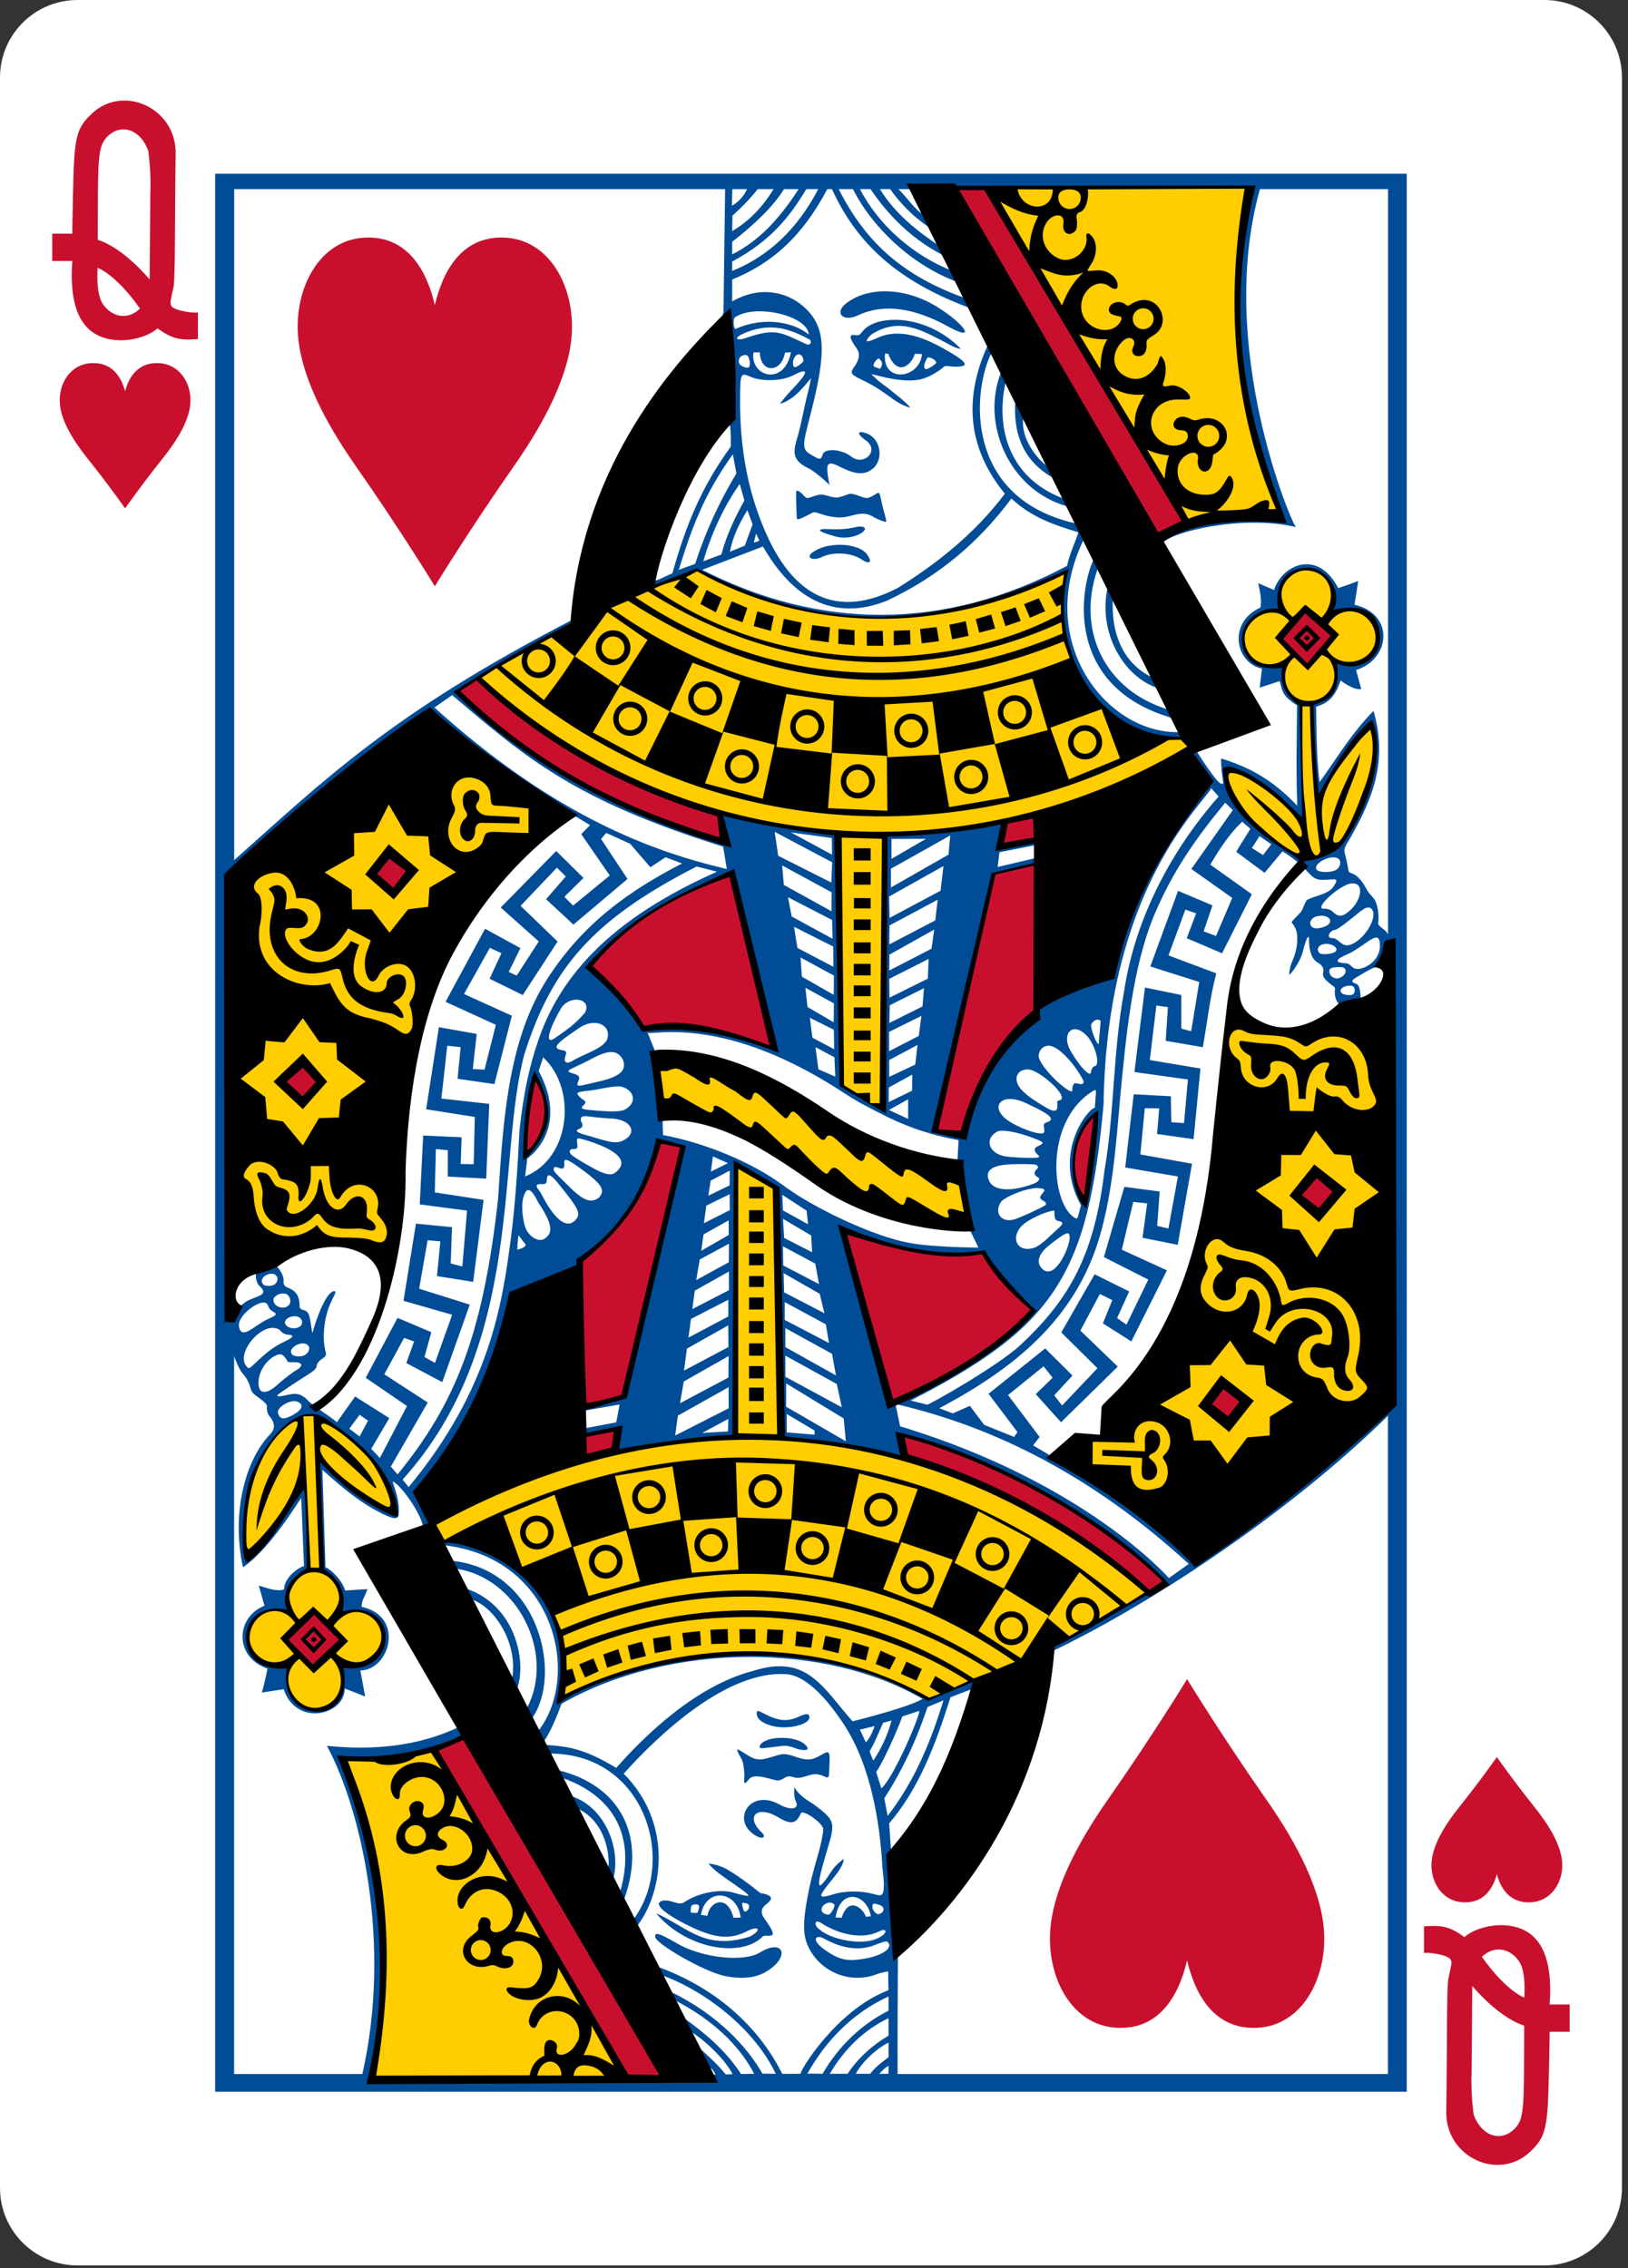 <svg width="239" height="333" viewBox="0 0 239 333" fill="none" xmlns="http://www.w3.org/2000/svg">
<rect x="0" y="0" width="239" height="333" fill="#333333" stroke="none"/>
<g clip-path="url(#clip0_11_3850)">
<path d="M226.721 0H11.389C5.099 0 0 5.093 0 11.375V321.224C0 327.506 5.099 332.599 11.389 332.599H226.721C233.012 332.599 238.111 327.506 238.111 321.224V11.375C238.111 5.093 233.012 0 226.721 0Z" fill="white"/>
<path d="M18.366 74.638C18.366 74.638 15.992 71.236 12.791 67.236C10.65 64.558 8.938 61.66 8.779 59.163C8.596 56.311 10.324 53.45 13.453 53.311C16.58 53.172 17.849 55.51 18.366 57.437C18.882 55.51 20.151 53.172 23.278 53.311C26.407 53.45 28.135 56.311 27.952 59.163C27.793 61.66 26.081 64.558 23.94 67.236C20.738 71.236 18.366 74.638 18.366 74.638Z" fill="#C8102E"/>
<path d="M219.747 257.96C219.747 257.96 217.374 261.363 214.173 265.363C212.031 268.04 210.319 270.939 210.16 273.436C209.977 276.288 211.705 279.149 214.834 279.288C217.961 279.427 219.23 277.089 219.747 275.161C220.263 277.089 221.533 279.427 224.659 279.288C227.788 279.149 229.516 276.288 229.333 273.436C229.174 270.939 227.462 268.04 225.321 265.363C222.12 261.363 219.747 257.96 219.747 257.96Z" fill="#C8102E"/>
<path d="M10.611 38.312H7.669V34.302H10.611C10.611 34.302 10.633 32.142 10.718 28.33C10.9 20.204 11.103 18.943 13.455 16.707C18.1 12.287 25.879 15.889 25.787 22.534C25.652 31.914 25.749 40.856 25.476 42.123C24.989 44.354 24.939 44.479 25.138 44.887C25.545 45.706 29.059 46.06 29.059 45.831V49.782C26.375 49.99 25.26 49.738 23.113 48.205C21.773 49.498 17.691 50.797 14.445 49.269C11.977 48.107 10.106 45.105 10.611 38.312ZM20.553 45.313C19.096 43.207 16.642 40.332 14.334 39.311C14.19 41.733 14.399 43.764 15.25 44.856C16.605 46.596 18.795 46.993 20.553 45.313ZM21.763 22.146C20.681 19.081 17.901 18.042 15.87 19.96C14.6 21.153 14.397 22.409 14.37 29.229C14.354 33.436 14.354 35.205 14.354 35.205C18.307 36.487 22.003 41.096 21.972 41.036L22.068 28.313C22.145 26.248 22.041 24.181 21.763 22.146Z" fill="#C8102E"/>
<path d="M227.498 294.286H230.44V298.296H227.498C227.498 298.296 227.476 300.457 227.391 304.269C227.209 312.394 227.006 313.656 224.654 315.892C220.009 320.311 212.23 316.71 212.322 310.064C212.457 300.685 212.36 291.743 212.634 290.476C213.12 288.245 213.17 288.119 212.971 287.712C212.563 286.893 209.05 286.538 209.05 286.767V282.817C211.734 282.609 212.849 282.861 214.996 284.394C216.336 283.101 220.418 281.802 223.664 283.33C226.132 284.492 228.003 287.494 227.498 294.286ZM217.555 287.286C219.013 289.392 221.467 292.266 223.775 293.287C223.919 290.865 223.71 288.835 222.859 287.742C221.504 286.003 219.314 285.605 217.555 287.286ZM216.346 310.453C217.428 313.517 220.208 314.556 222.239 312.639C223.509 311.446 223.712 310.19 223.739 303.37C223.755 299.162 223.755 297.394 223.755 297.394C219.801 296.112 216.106 291.502 216.137 291.562L216.041 304.286C215.964 306.35 216.067 308.418 216.346 310.453Z" fill="#C8102E"/>
<path d="M31.585 25.5V307.099H206.519V25.5H31.585ZM34.379 27.771H106.453L106.212 45.822C106.212 45.822 106.115 46.286 105.978 46.448C107.385 47.272 107.646 58.5 107.128 62.262C107.366 63.421 107.281 65.577 107.281 65.577C102.943 71.553 100.645 77.225 98.713 84.172C97.966 84.47 96.866 85.085 96.088 85.296L95.867 86.243C97.569 85.302 102.396 83.768 102.396 83.768C123.898 94.31 139.698 91.73 156.609 83.897C154.335 94.449 159.028 108.344 173.493 108.319C173.961 108.173 170.372 100.113 169.506 99.623C164.847 97.594 162.93 92.825 163.426 87.356L162.653 86.051C161.065 92.695 164.888 99.441 170.136 101.089L171.547 104.187C162.035 101.318 157.984 92.36 161.151 83.504C159.498 76.114 157.278 75.132 156.012 73.152C147.741 69.979 146.202 62.275 147.649 56.049C147.811 54.868 144.982 50.524 145.055 50.58C142.219 56.758 141.034 64.568 147.521 72.484C143.324 78.076 137.913 82.502 131.864 86.28C123.022 90.92 116.389 87.793 112.117 77.518C109.553 71.348 108.634 65.198 108.647 58.757C108.662 54.769 108.705 54.648 110.191 55.324C111.586 55.959 114.614 56.049 116.421 55.112C117.475 54.566 118.057 54.394 118.168 54.595C118.316 54.863 117.621 55.798 116.086 57.385C115.357 58.139 114.501 59.27 114.501 59.27C114.501 59.27 115.724 59.094 117.359 57.463C117.957 56.868 119.06 55.522 119.06 55.522C119.06 55.522 118.778 57.08 118.532 57.908C118.438 58.226 118.138 59.57 117.863 60.89C117.589 62.211 117.213 63.762 117.03 64.339C116.302 66.629 116.499 67.691 118.684 68.749C119.835 69.307 121.805 71.204 121.787 71.204C121.787 71.204 121.317 69.123 121.491 68.454C121.7 67.648 122.652 68.219 123.622 68.685C125.764 69.714 127.011 69.742 128.161 68.777C129.748 67.444 129.293 64.451 127.332 63.671C125.893 63.098 125.642 63.629 127.078 64.637C129.234 66.148 126.804 68.483 124.973 67.035C123.542 65.902 121.054 65.776 120.777 66.719C120.515 67.611 120.243 67.449 119.253 66.866C117.712 65.961 117.701 65.803 118.992 60.808C121.436 51.35 121.195 47.877 117.956 45.004C115.558 42.877 111.597 41.889 107.487 44.253V41.032C113.519 38.608 117.907 34.484 121.446 27.771H122.136C125.66 35.442 131.355 41.066 142.069 45.107C143.001 45.631 140.368 39.097 139.793 39.758C134.109 37.544 129.039 33.139 126.251 27.771H127.8C129.433 30.144 132.743 34.587 138.634 37.577C138.908 36.163 134.847 29.754 133.933 27.771H183.316C181.749 39.866 179.542 52.808 188.227 76.365C184.154 74.215 167.822 78.797 170.697 79.702C172.14 78.028 182.547 75.555 190.247 77.382C189.61 76.829 178.504 50.857 184.964 27.771H203.771V137.252C203.701 136.622 202.181 135.95 202.327 135.541C202.469 134.525 202.313 132.622 201.605 131.822C201.306 131.485 200.82 130.956 200.628 130.57C200.145 129.601 199.347 128.597 198.711 128.327C198.395 128.192 198.029 128.118 197.981 127.897C197.937 127.693 197.832 127.018 197.697 126.397C197.358 124.841 197.057 124.888 198.042 123.34C201.687 117.039 203.714 111.596 201.64 104.369C198.343 107.691 195.955 111.797 193.712 114.83C193.212 110.497 193.284 107.226 193.212 103.752C194.972 103.247 196.038 102.304 196.796 99.894C196.796 99.894 198.683 101.379 199.839 101.167L199.078 98.368C204.126 96.81 204.816 90.184 198.854 88.784L199.392 85.296C198.431 85.695 196.455 86.343 196.455 86.343C193.46 80.544 188.25 82.873 187.034 86.617L184.707 85.622C184.959 86.808 185.26 88.012 185.046 89.2C180.162 91.387 181.369 97.373 185.268 98.158L184.927 100.954L187.862 100.002C188.29 101.315 188.071 102.075 190.416 103.554C190.358 109.415 190.265 113.08 190.447 118.287C187.39 115.139 184.44 112.953 179.268 111.348C179.268 111.348 179.221 112.609 179.522 114.527C179.62 115.159 179.602 115.067 179.306 115.065C178.633 115.05 175.47 109.975 175.47 109.975C170.264 120.961 162.113 138.665 151.512 149.143C145.745 154.843 142.823 161.1 141.327 166.484C141.327 166.484 139.123 166.52 137.145 166.057C139.747 153.634 145.62 128.374 145.62 128.374C145.62 128.374 149.75 127.193 152.165 126.933L152.14 125.956L146.454 127.286L146.727 125.121L152.093 124.061L152.079 123.548L146.399 124.314L147.325 120.71C147.325 120.71 134.576 122.592 130.009 122.454C130.299 136.469 129.198 148.112 129.79 163.215L123.557 159.418C123.002 148.902 122.837 122.341 122.837 122.341L105.627 119.623L106.198 123.794C91.931 118.108 77.617 112.875 67.078 101.757C73.566 96.75 84.395 91.784 84.395 91.784L84.038 90.987C57.415 104.789 47.756 114.38 34.379 126.277L34.379 27.771ZM107.507 27.771H109.675C109.199 28.755 108.504 29.607 107.446 30.214L107.507 27.771ZM111.236 27.771H113.567C111.75 30.679 109.819 32.555 107.487 33.933L107.528 31.654C108.877 30.466 110.163 29.125 111.236 27.771ZM115.091 27.771H117.244C114.322 32.284 111.325 35.426 107.487 37.344V35.501C109.858 33.646 113.219 30.809 115.091 27.771ZM118.377 27.771H120.118C117.125 33.504 112.952 37.576 107.487 39.778V38.4C113.473 35.193 116.092 31.499 118.377 27.771ZM123.135 27.771H125.224C128.093 33.503 134.053 39.039 140.596 41.416L141.595 43.74C132.969 40.626 127.257 35.969 123.135 27.771ZM129.186 27.771H130.679C132.248 29.971 134.149 31.871 136.372 33.357L137.728 35.992C134.728 33.962 131.379 31.385 129.186 27.771ZM131.909 27.771H133.576L135.785 31.674C134.314 30.842 133.2 29.039 131.909 27.771ZM129.994 42.766C127.706 42.755 125.625 43.39 124.118 44.625C122.526 45.93 123.698 47.352 125.988 46.283C129.888 44.462 134.368 45.282 139.205 47.945C143.277 50.186 141.85 47.851 138.051 45.356C135.447 43.624 132.586 42.778 129.994 42.766ZM111.601 45.703C114.882 45.729 118.641 47.191 118.733 49.126C116.557 47.296 112.183 46.407 107.987 48.288C107.666 48.219 107.62 47.069 107.811 46.649C108.714 45.979 110.11 45.691 111.601 45.703ZM131.471 46.951C129.396 46.951 127.499 47.496 126.621 48.669C126.173 49.226 126.054 49.285 125.56 49.203C124.595 49.041 124.649 49.603 125.75 51.14C126.285 51.886 126.198 52.733 125.483 53.744C124.663 54.905 124.83 54.935 127.265 56.127C128.141 56.556 128.935 57.068 129.707 57.602C131.097 58.546 132.053 59.456 133.653 59.858C132.915 58.914 131.4 57.855 130.117 56.783C128.824 55.937 127.918 54.918 127.918 54.918C127.918 54.918 129.445 55.285 129.978 55.418C131.763 55.806 133.526 56.021 135.024 55.718C136.099 55.502 137.497 54.786 138.648 53.785C138.942 53.649 139.233 53.794 139.947 53.823C142.675 53.929 142.071 53.123 138.153 50.974C134.277 48.847 131.238 48.46 128.758 49.628C127.708 50.122 127.106 50.246 127.259 49.933C127.418 49.608 127.71 49.228 128.181 48.954C132.189 46.542 135.409 48.542 138.942 50.353C140.458 51.261 141.047 51.207 141.047 51.207C138.491 48.566 134.907 46.983 131.471 46.951ZM113.29 48.076C115.301 48.121 117.02 48.879 118.658 49.743C119.336 50.01 119.032 50.79 118.413 50.545C114.712 48.874 113.968 48.059 109.557 49.606C108.099 50.117 107.523 49.664 109.312 48.893C110.773 48.278 112.084 48.049 113.29 48.076ZM116.121 51.709C115.119 56.829 110.05 55.252 110.622 51.736L111.554 51.74C111.626 54.832 114.71 54.812 115.237 51.771L116.121 51.709ZM145.599 51.72L146.964 54.655C143.979 62.049 148.031 72.005 156.844 74.39C156.636 74.466 158.016 76.678 157.988 76.865C141.442 73.183 142.714 57.32 145.599 51.72ZM129.927 51.912L130.39 51.938C131.819 55.507 133.894 53.455 134.298 51.948L135.354 51.975C135.031 55.672 129.456 56.298 129.927 51.912ZM117.173 52.016C117.843 51.938 118.07 52.947 117.883 53.133C117.832 53.184 116.607 54.382 116.457 53.678C116.238 52.647 116.895 52.067 117.173 52.016ZM109.455 52.118C109.512 52.118 109.568 52.122 109.629 52.13C110.045 52.448 110.202 53.399 109.985 53.889C109.739 54.146 108.745 53.796 108.552 53.413C108.257 52.854 108.606 52.114 109.455 52.12V52.118ZM136.29 52.461C136.616 52.474 137.515 52.864 137.427 53.3C137.405 53.41 136.156 54.336 135.874 54.185C135.331 53.894 136.082 52.563 136.188 52.48C136.206 52.466 136.244 52.459 136.29 52.461ZM128.98 52.622C128.991 52.62 128.996 52.62 129 52.622C129.096 52.694 129.895 53.192 129.215 54.117C129.168 54.181 128.263 53.857 128.248 53.75C128.174 53.213 128.855 52.66 128.98 52.622ZM149.028 59.105C148.826 63.355 149.928 67.48 154.543 70.129L153.55 68.306C152.367 67.359 149.888 64.654 150.197 61.435L149.028 59.105ZM107.589 66.702L108.109 69.498C105.57 73.741 103.643 77.91 102.045 82.784L99.645 83.664C101.55 77.517 103.311 72.648 107.589 66.702ZM108.599 71.055L109.278 73.458C108.031 75.769 106.7 78.379 105.896 81.417L103.243 82.4C104.437 78.375 106.183 74.466 108.599 71.055ZM117.008 72.051C116.968 72.051 116.929 72.053 116.888 72.065C116.86 72.539 116.867 73.849 116.967 76.007C116.986 76.416 117.384 76.243 118.511 75.664C119.493 75.159 119.391 75.079 120.343 75.4C122.979 76.307 124.179 75.913 125.209 75.646C126.779 75.239 127.421 75.405 128.334 75.954C128.836 76.256 129.522 76.48 129.658 76.53C130.381 76.795 130.105 76.474 129.611 74.51C129.055 72.301 129.294 72.058 128.414 72.633C128.221 72.759 127.662 73.071 127.357 73.107C126.59 73.197 125.309 72.252 124.545 72.552C122.695 73.28 122.712 73.088 120.994 72.664C120.135 72.453 119.313 72.979 118.567 73.127C118.141 73.18 117.602 72.047 117.008 72.051ZM148.479 73.195C151.604 76.078 154.816 77.063 158.302 78.154C157.882 79.588 157.041 81.201 156.65 83.074C138.51 92.717 120.28 92.415 103.085 83.66L112.007 80.231C116.882 88.722 123.133 90.99 130.159 88.212C138.01 84.539 143.822 79.429 148.479 73.195ZM109.716 74.892L110.489 76.975L109.341 80.112L107.152 81.003C107.571 78.866 108.379 77.108 109.716 74.892ZM126.111 77.306C125.568 77.332 124.749 77.699 122.878 77.71C121.865 77.715 121.072 77.624 120.679 77.704C119.864 77.87 120.816 78.237 122.641 78.762C124.465 79.284 126.693 78.496 126.971 77.7C127.038 77.505 126.798 77.273 126.111 77.306ZM110.999 78.331L111.478 79.387L110.659 79.683L110.999 78.331ZM159.23 78.926L160.584 82.028C158.237 87.135 156.679 101.131 172.343 105.486L173.028 107.49C162.367 107.7 151.684 94.071 159.23 78.926ZM123.361 79.983C121.83 79.967 120.228 80.35 119.196 81.174C118.263 81.916 119.402 82.385 120.616 81.791C122.188 81.022 124.812 81.084 126.353 82.054C127.53 82.861 128.145 82.719 127.357 81.489C126.739 80.524 125.095 80 123.361 79.983ZM191.458 83.543C194.476 83.531 197.867 87.07 194.773 90.44C204.693 86.23 204.916 99.011 196.1 97.317C196.565 102.809 192.658 103.327 192.633 103.327C192.858 107.96 193.414 117.438 193.414 117.438C193.414 117.438 197.327 109.086 201.487 106.213C202.829 112.898 199.195 120.1 196.476 124.137C194.791 126.567 190.802 125.293 191.164 126.935C191.243 127.298 191.89 127.949 192.537 128.566C192.951 128.961 193.381 129.209 194.35 129.177C196.052 129.12 196.716 128.773 195.7 130.26C194.895 131.438 192.067 131.682 191.748 132.294C191.007 133.719 191.514 133.404 190.247 134.655C189.278 135.724 189.613 135.179 190.055 136.058C190.748 137.193 190.461 139.458 189.773 140.984C189.212 142.227 189.274 143.112 189.274 143.112C189.285 143.216 190.85 141.488 191.323 139.491C191.716 137.83 192.176 136.998 192.172 137.928C192.172 139.101 192.371 140.695 193.424 141.304C194.256 141.785 194.377 142.266 194.238 142.857C194.094 143.469 194.744 144.009 195.386 144.521C195.536 144.672 196.042 144.87 195.988 145.193C195.817 146.214 196.229 147.415 196.969 147.611C197.299 147.775 199.4 147.595 199.747 146.406C199.713 146.027 199.746 144.466 198.907 144.376C198.316 144.102 198.377 143.938 199.272 143.402C200.611 142.599 201.583 142.022 202.244 141.899C203.129 141.778 203.979 140.812 203.979 140.812L204.149 204.972C196.21 213.145 187.506 221.277 176.03 229.272C169.361 223.683 162.073 218.025 154.337 213.789L151.665 212.2L152.622 210.968L147.984 204.815L153.205 200.591L154.527 202.274L152.057 204.686L155.763 208.808L164.095 200.638L158.606 195.355L161.465 189.975L163.291 190.876L161.912 194.289L166.087 196.944L171.313 186.505L164.686 183.472L166.365 176.459L168.41 176.676L167.731 181.726L172.895 182.756L174.996 170.851L167.415 169.489L168.06 162.7L170.175 162.727L169.867 166.482L175.221 167.248L176.232 156.871L168.8 155.633L169.759 147.623L171.458 147.866L171.129 152.805L176.581 153.742C177.18 150.392 177.669 146.185 178.558 142.898L171.535 140.269L174.023 133.542L175.602 134.097L174.223 137.741L179.408 139.957L183.779 131.285L177.674 126.939C179.042 124.656 180.406 122.487 182.363 120.638L183.563 121.688L181.478 125.05L185.649 128.146L188.272 124.999C189.146 125.459 190.644 126.69 190.644 126.69L190.816 126.054C188.715 124.862 179.739 118.188 179.761 112.934C185.129 113.948 187.862 117.067 191.55 120.663C191.23 114.999 190.772 109.246 191.02 103.513C188.911 102.043 188.11 100.147 188.346 97.756C181.395 99.134 179.742 89.76 187.983 89.742C187.501 85.22 189.393 83.55 191.458 83.543ZM66.382 102.059C77.21 111.226 84.12 117.394 106.159 124.298L106.704 127.582C94.031 124.64 80.207 118.683 63.772 103.875L66.382 102.059ZM63.123 104.175C69.979 110.612 77.008 115.516 84.121 119.629L86.618 121.139L85.331 122.466L89.516 128.534L84.131 132.953L82.85 131.667L85.659 128.897L81.659 124.941L73.509 133.237L79.095 138.217L75.856 143.226L74.682 142.693L76.403 139.201L71.212 136.354L65.408 147.078L72.797 150.46L71.129 157.041L69.405 156.953L69.986 151.796L64.431 150.807L62.562 162.857L69.709 163.985L69.538 170.924L67.633 170.892L67.767 166.974L62.124 166.709L61.62 176.821L68.565 177.729L67.874 185.937L66.166 185.496L66.356 180.168L61.063 179.645L59.24 190.974L66.382 193.026L63.858 200.087L62.309 199.233L63.323 195.588C62.021 195.017 58.359 193.486 58.359 193.486L53.696 202.284L59.745 206.426L55.768 214.056L54.5 212.71L57.155 208.197L52.13 205.023L49.456 208.803C48.241 207.741 45.867 206.419 45.034 205.432C44.144 204.617 43.467 204.493 42.321 204.764C41.416 204.979 40.546 205.143 40.745 204.821C40.844 204.663 42.56 203.5 45.183 201.827C45.917 201.359 46.495 200.952 46.486 200.534C46.475 200.222 46.884 199.727 47.414 199.405C48 199.049 47.867 198.716 47.773 198.347C47.266 196.368 47.587 193.284 48.577 191.207C49.24 189.817 49.448 189.567 49.015 189.565C47.738 189.73 46.182 194.382 45.884 195.692C45.784 195.588 45.645 194.361 45.554 193.89C45.391 193.037 45.272 192.508 44.591 192.346C43.777 192.151 44.036 191.76 43.953 191.145C43.819 190.147 43.35 189.515 42.501 189.162C41.684 188.822 41.595 188.684 41.63 187.866C41.63 187.224 40.962 186.138 40.467 185.791L37.636 186.795C37.413 187.547 37.708 188.523 38.175 188.878C39.599 190.224 37.516 190.242 36.09 191.119C35.705 191.37 35.244 191.917 34.932 191.736C31.833 190.653 34.008 142.813 33.424 128.556C41.012 120.654 63.123 104.175 63.123 104.175ZM177.811 115.718L178.904 116.935C171.22 125.675 166.452 135.851 165.006 145.669C163.372 154.47 163.621 163.301 162.163 171.743C160.677 183.991 157.256 190.508 149.821 197.458C146.553 200.512 136.386 206.28 136.109 206.224L133.7 205.624C154.547 194.892 159.758 187.49 162.014 162.085C162.455 130.211 176.87 117.865 177.811 115.718ZM179.859 117.852H179.869L180.986 118.933L174.9 127.576L180.899 131.828L178.519 137.416L176.703 136.736L177.994 132.925L172.948 130.787L168.871 141.889L176.059 144.168L174.874 151.402L173.422 151.008V146.079L168.088 144.985L166.538 157.388L174.395 158.485L173.819 164.887L171.959 164.757L171.889 160.946L166.435 160.656L165.189 171.406L172.928 172.726L171.528 180.364L169.88 179.97L170.25 174.933L165.061 174.243L162.06 184.559L168.577 187.863L165.369 194.475L163.994 193.511L165.771 189.602L160.7 187.085L155.803 195.62L161.116 200.875L155.927 206.344L154.767 204.852L157.445 201.953L153.445 197.971L145.125 204.625L149.372 210.252L148.872 210.962L144.485 209.192L142.384 206.4L139.873 207.509L137.889 206.747C150.179 200.267 158.175 192.752 161.477 181.42C163.29 175.154 163.83 168.317 164.418 161.426C165.278 152.211 166.253 142.117 169.37 134.526C172.196 127.77 175.631 123.008 179.864 117.852H179.859ZM113.728 122.123L122.166 126.598L122.042 129.571L114.242 125.64L113.728 122.123ZM116.1 122.207L122.115 123.036L122.14 125.474L116.1 122.207ZM88.992 122.284L92.502 123.875L95.478 127.327L97.709 125.858L100.128 126.769C92.481 130.721 85.697 135.449 80.413 143.608C74.525 152.699 73.87 164.604 73.117 176.093C70.885 195.899 66.923 205.979 58.371 216.46L57.377 215.316L62.793 205.909L56.419 201.766L59.323 196.427L60.79 196.935L59.652 200.119L64.926 202.915L68.967 191.535L61.532 189.203L62.778 182.082L64.647 182.249L64.153 187.349L69.466 188.194L70.99 176.159L63.829 175.056L63.988 168.698L65.744 168.868L65.732 172.736L71.38 173.042L71.82 162.063L64.796 161.282L65.661 153.53L67.627 153.732L67.174 158.382L72.581 159.16L75.145 149.124L68.121 145.934L71.912 139.156L73.617 139.942L71.874 143.696L76.746 146.085L81.855 138.233L76.426 132.994L81.757 127.384L83.065 128.675L80.171 132.02L84.181 135.749L92.121 129.048L88.245 123.185L88.992 122.284ZM139.497 122.658L139.25 125.47L130.79 130.3V127.545L139.497 122.658ZM184.901 122.756L186.638 123.959L185.417 125.536L183.785 124.5L184.901 122.756ZM135.94 123.154L130.873 126.095V123.169L135.94 123.154ZM195.541 125.875C196.03 125.835 196.408 125.966 196.58 126.154C196.916 126.519 196.755 127.29 196.245 127.649C195.495 128.176 193.441 128.141 193.237 127.598C192.998 126.96 194.023 126.255 195.017 125.977C195.201 125.922 195.377 125.889 195.541 125.875ZM114.825 127.059L122.093 131.005L122.068 133.785L115.072 129.918L114.825 127.059ZM138.508 127.147L138.081 130.772L130.594 134.763L130.533 131.62L138.508 127.147ZM102.27 127.214L105.252 127.976C94.216 132.928 83.307 140.108 79.063 152.639C77.739 156.389 76.846 160.563 76.264 165.906C75.99 171.541 75.614 177.12 75.002 181.787C73.741 191.404 71.935 203.893 59.998 218.325L59.101 217.232C77.162 197.221 72.861 169.913 76.999 154.712C81.027 142.06 87.017 135.029 102.27 127.214ZM198.513 129.698C198.634 129.698 198.762 129.71 198.905 129.731C200.165 129.924 199.888 132.275 197.991 133.832C196.936 134.699 196.446 134.576 195.668 133.883C195.439 133.574 194.776 133.355 194.289 133.413C193.131 133.409 195.432 131.026 197.455 130.006C197.859 129.802 198.15 129.699 198.513 129.698ZM115.678 131.724L122.162 135.069L122.223 137.824L116.226 134.552L115.678 131.724ZM137.655 132.096L137.304 135.126L130.553 138.658L130.59 135.866L137.655 132.096ZM200.822 133.227C201.046 133.206 201.22 133.292 201.383 133.474C202.304 134.505 200.554 137.628 198.572 138.564C197.81 138.924 197.342 138.865 196.708 138.316C196.4 138.049 195.945 137.699 195.684 137.726C194.549 137.843 195.174 136.564 196.09 136.489C196.343 136.469 197.931 135.273 199.133 134.267C199.938 133.594 200.448 133.262 200.822 133.227ZM193.963 134.444C195.396 134.409 195.917 135.607 194.22 136.131C193.012 136.504 192.338 136.239 192.341 135.422C192.595 134.582 193.326 134.486 193.963 134.444ZM116.569 136.064L122.321 138.964L122.346 141.937L117.063 139.166L116.569 136.064ZM137.149 136.474L136.749 139.285L130.553 142.485L130.57 140.159L137.149 136.474ZM202.074 137.653C202.465 137.678 202.581 138.116 202.578 138.896C202.578 140.186 201.722 141.379 200.445 141.962C199.511 142.389 198.853 142.355 198.387 141.852C198.175 141.624 197.88 141.439 197.728 141.433C195.727 141.353 196.048 140.835 197.964 140.03C198.638 139.747 199.963 138.825 200.59 138.374C201.297 137.867 201.769 137.634 202.074 137.653ZM194.73 138.57C195.712 138.574 196.576 139.271 196.033 139.72C195.611 140.07 194.028 140.238 193.716 139.922C193.123 139.322 193.651 138.566 194.73 138.57ZM117.522 140.569L122.423 143.226L122.398 146.053L117.719 143.39L117.522 140.569ZM136.327 140.786L136.213 143.68L130.584 146.473L130.549 143.712L136.327 140.786ZM196.877 141.987C197.829 142.057 197.71 142.984 196.939 143.434C196.365 143.835 195.62 143.623 195.316 143.153C194.632 141.846 196.188 142.003 196.877 141.987ZM197.985 144.707C198.335 144.676 198.658 144.743 198.776 144.956C199.011 145.382 198.859 145.851 198.546 146.032C198.129 146.209 197.046 146.024 196.879 145.706C196.741 145.446 196.772 145.307 197.038 145.042C197.259 144.865 197.636 144.738 197.985 144.707ZM118.232 145.013L122.419 147.311L122.394 150.088L118.547 147.84L118.232 145.013ZM135.64 145.085L135.434 147.756L130.565 150.186L130.631 147.58L135.64 145.085ZM84.645 146.768C85.689 146.781 86.495 147.479 85.881 148.673C84.27 150.538 83.138 151.224 81.453 152.421C79.956 153.463 80.475 151.289 82.344 148.083C82.879 147.164 83.833 146.759 84.645 146.768ZM135.269 149.149L134.885 152.09L130.527 154.328V151.494L135.269 149.149ZM118.892 149.423L122.413 151.179L122.464 154.044L119.268 152.355L118.892 149.423ZM161.231 149.707C161.352 149.724 161.469 149.773 161.574 149.86C161.513 151.202 161.372 152.052 161.304 153.201C161.108 153.64 160.08 151.092 160.191 150.407C160.459 149.917 160.867 149.659 161.231 149.707ZM87.164 150.18C88.588 150.153 89.618 151.132 89.135 152.582C88.58 153.982 85.365 154.863 83.915 155.829C82.966 156.302 82.735 155.789 83.028 154.965C83.163 154.583 83.269 154.284 82.546 154.177C80.789 153.917 81.859 153.059 85.078 150.889C85.784 150.414 86.516 150.192 87.164 150.18ZM157.798 151.097C158.303 151.092 158.926 151.388 159.569 152.09C160.675 153.298 161.475 155.841 160.872 156.503C160.41 156.451 160.18 157.136 160.156 157.414C160.087 158.215 158.632 156.753 157.256 154.447C156.149 152.59 156.686 151.109 157.798 151.097ZM98.476 151.526C102.818 151.496 111.108 152.399 122.584 159.62C124.047 160.542 125.511 161.56 127.167 162.381C131.52 164.742 135.112 166.342 140.723 167.393L140.565 170.312C141.488 173.582 141.733 178.226 142.324 180.458L143.643 183.17C143.643 183.17 136.755 183.112 133.623 182.492C128.579 181.667 119.373 177.367 114.923 173.984C110.3 170.574 103.317 167.741 97.332 166.643L97.25 164.131C97.25 164.131 96.655 155.53 96.179 154.353L95.078 151.636C95.348 151.745 96.503 151.539 98.476 151.526ZM134.698 153.411L134.365 156.295L130.543 158.098V155.627L134.698 153.411ZM154.023 153.524C155.508 153.624 157.917 156.396 159.075 158.713C159.13 159.027 158.938 159.208 158.632 159.169C157.903 159.037 157.635 158.773 157.431 159.683C157.381 159.908 157.511 160.315 157.262 160.241C155.965 159.858 152.255 156.095 152.483 154.892C152.654 153.988 153.112 153.666 153.741 153.54C153.831 153.522 153.924 153.518 154.023 153.524ZM119.716 153.732L122.501 155.223L122.625 158.066L120.147 156.994L119.716 153.732ZM89.832 154.459C90.48 154.489 91.038 154.8 91.437 155.576C92.092 157.184 90.932 158.153 87.487 158.879C84.495 159.595 84.556 159.64 84.974 158.523C85.252 157.782 84.328 157.698 83.811 157.502C82.938 157.17 83.653 157.067 86.165 155.809C87.421 155.142 88.751 154.409 89.832 154.459ZM79.734 155.227C84.809 159.94 83.711 170.091 77.091 172.715L77.411 170.085C77.411 170.085 83.737 165.885 79.079 157.234C79.289 156.562 79.51 155.894 79.734 155.227ZM150.904 157.004C152.621 157.01 157.44 161.411 155.387 161.568C155.145 161.586 155.228 161.9 155.228 162.101C155.228 162.301 155.216 162.682 155.161 162.826C155.013 163.21 154.451 163.133 153.586 162.618C151.393 161.312 150.895 160.896 150.137 160.175C148.644 158.754 149.068 156.997 150.904 157.004ZM133.927 157.761L133.896 160.133L130.461 161.805L130.482 159.661L133.927 157.761ZM91.05 159.506C92.934 159.827 93.789 161.819 91.706 162.918C90.783 163.405 87.743 163.064 86.33 162.939C84.734 162.798 85.676 162.323 85.763 162.179C85.982 161.817 86.151 161.76 85.32 161.262C84.659 160.563 84.281 160.391 85.934 160.175C87.692 160.066 89.392 159.449 91.05 159.506ZM160.76 160.03C160.928 160.025 160.912 160.309 160.843 161.045L160.729 162.628C159.676 162.797 154.445 169.336 158.694 176.941L158.339 178.293C158.176 178.961 158.123 179.059 157.572 178.646C154.388 176.433 153.355 165.165 159.952 160.506C160.38 160.221 160.625 160.036 160.758 160.03H160.76ZM148.343 161.35C148.958 161.361 149.712 161.535 150.574 161.93C152.583 162.85 153.918 163.592 154.229 164.084C154.421 164.387 154.12 164.64 153.715 164.758C153.224 164.9 153.164 165.106 153.297 165.684C153.297 166.02 153.38 166.391 152.962 166.413C152.187 166.455 150.456 165.907 148.704 164.959C145.747 163.359 146.148 161.311 148.343 161.35ZM133.319 161.385V164.27L130.498 162.961L133.319 161.385ZM86.02 163.866C87.141 163.99 88.181 164.128 89.367 164.203C92.583 164.147 93.921 166.411 91.262 167.542C90.025 168.068 88.05 167.175 85.659 166.539C84.703 166.266 84.373 165.962 85.006 165.745C85.595 165.543 85.646 165.134 85.278 164.591C85.189 164.047 85.362 163.848 86.02 163.866ZM160.748 163.866C160.293 168.333 159.92 171.813 159.25 176.185C158.76 175.991 155.29 167.754 160.748 163.866ZM147.215 166.006C148.262 166.025 150.029 166.428 151.747 167.107C153.249 167.663 153.438 167.812 152.401 168.257C151.796 168.539 151.832 168.835 152.036 169.18C152.252 169.546 153.067 169.939 152.011 169.981C151 170.058 148.346 169.907 147.535 169.764C145.112 169.336 144.452 167.14 146.439 166.119C146.599 166.037 146.866 165.999 147.215 166.006ZM84.949 167.134C85.173 167.134 85.585 167.254 86.33 167.491C90.682 168.872 92.446 170.546 90.315 172.168C89.697 172.639 88.737 172.438 86.926 171.421C85.075 170.382 84.146 169.812 83.801 169.442C83.459 169.076 83.646 168.657 84.172 168.692C84.894 168.74 84.785 168.376 84.727 167.765C84.686 167.338 84.661 167.135 84.949 167.134ZM104.66 169.779L106.863 170.769L104.362 172.017L104.66 169.779ZM83.044 170.285C83.131 170.278 83.254 170.307 83.424 170.385C83.849 170.582 84.493 171.009 85.376 171.66C87.249 173.042 88.342 173.992 88.378 174.829C88.396 175.243 88.094 175.778 87.621 176.03C86.49 176.633 85.408 176.139 82.962 173.622C82.171 172.808 81.642 172.373 81.402 172.011C81.121 171.59 81.327 171.193 81.792 171.365C83.529 172.153 82.431 170.334 83.044 170.285ZM149.736 170.902C150.287 170.9 150.844 170.912 151.435 170.935C152.521 170.902 152.506 171.458 152.2 171.66C151.692 172.117 151.836 172.578 152.35 172.824C152.702 172.994 152.558 173.351 152.132 173.596C151.883 173.74 151.503 173.893 150.984 174.057C147.977 175.002 145.761 174.721 145.181 173.312C144.607 171.919 145.473 171.141 148.069 170.953C148.641 170.919 149.186 170.904 149.736 170.902ZM107.93 171.323L113.696 174.596L114.65 211.04C135.54 213.149 151.096 217.751 168.419 234.028C162.827 237.071 160.204 238.595 154.771 241.521L153.984 242.659C167.762 236.186 188.637 222.73 203.761 207.856V304.501H131.775C131.758 298.814 131.787 293.127 131.816 287.441C130.961 282.554 131.646 276.968 130.843 272.248L130.533 267.706C134.995 262.487 137.407 255.908 139.535 249.184C139.535 249.184 141.681 248.347 142.727 247.977L143.088 246.656C141.012 247.722 136.25 249.509 136.25 249.509C121.042 240.854 99.432 240.509 82.495 249.395C82.144 249.644 81.828 249.648 81.828 249.648C84.956 241.296 80.353 228.66 65.002 226L65.183 226.864C81.496 228.713 85.323 246.05 79.044 254.104C79.352 254.676 79.636 255.209 79.907 255.595C80.982 253.929 81.722 252.041 82.44 250.136C90.317 245.632 100.195 243.289 109.965 243.26C119.143 243.233 128.228 245.25 135.454 249.427C132.998 250.8 125.16 252.714 125.16 252.714C120.755 247.744 118.511 242.775 110.548 245.316C102.207 247.481 94.697 254.74 90.47 259.557C86.231 257.019 83.937 256.4 80.18 256.19C80.366 256.667 80.673 257.179 80.752 257.45C94.599 257.454 99.397 273.061 93.055 281.713C93.072 281.646 93.571 282.723 93.571 282.723C97.541 277.453 98.597 267.442 91.562 260.405C96.763 254.574 106.747 245.24 115.382 245.786C118.524 245.985 121.627 249.811 123.692 252.865C128.066 259.332 129.189 268.362 129.499 273.511C129.576 274.861 129.756 275.84 129.758 276.55C129.769 278.612 129.372 278.366 128.048 278.022C126.385 277.59 124.106 277.572 122.421 278.089C121.454 278.385 120.887 278.516 120.669 278.424C120.277 278.258 121.012 277.373 122.56 275.443C123.982 273.672 123.857 272.941 123.857 272.941C123.857 272.941 122.801 273.581 122.013 274.801C120.929 276.478 120.379 277.076 120.263 276.688C120.124 276.224 120.605 274.353 121.54 271.233C122.657 267.503 122.544 267.243 119.502 264.925C118.303 264.177 117.241 263.533 116.626 262.378C116.626 262.378 116.444 263.704 116.849 264.5C117.351 265.486 116.288 265.936 114.418 264.92C110.019 262.469 107.157 267.431 111.083 269.581C112.009 270.088 112.525 269.673 111.809 269.007C109.393 266.761 111.073 264.868 114.342 266.857C116.231 268.007 116.949 267.638 117.581 266.199C117.931 265.612 120.864 267.725 120.861 268.544C120.861 269.082 120.519 270.805 120.186 271.958C119.247 275.212 118.992 276.222 118.585 278.332C117.848 282.157 117.867 284.117 118.656 285.799C120.426 289.566 124.882 291.344 128.748 289.827C129.31 289.607 130.386 289.424 130.386 289.424L130.431 292.188C122.809 295.091 117.303 304.153 117.553 304.462L114.836 304.468C111.228 297.263 104.877 291.838 96.808 288.84C96.64 288.873 97.663 292.344 99.011 293.635C102.845 295.594 107.917 299.068 110.716 304.462L108.789 304.493C106.441 300.894 103.401 298.463 100.516 296.342C100.731 296.238 102.724 302.946 103.781 304.928L54.092 305.798C57.483 292.456 58.135 277.652 50.19 258.246C56.777 258.653 62.62 257.231 67.974 254.88L67.49 253.496C61.389 256.425 54.696 257.002 47.996 256.314C53.079 265.777 57.527 285.429 53.197 304.501H34.369V199.092C34.356 199.074 34.933 200.781 35.644 201.688C36.217 202.266 36.604 203.13 36.767 203.755C36.975 204.555 37.196 204.602 38.332 205.458C38.877 205.868 39.192 206.23 39.191 206.441C39.159 206.678 39.153 207.408 39.521 207.856C40.522 209.074 40.346 209.856 39.593 210.642C36.097 214.301 33.906 221.988 35.673 230.097C39.82 227.29 44.092 219.948 44.227 219.936L44.628 229.962C44.259 229.88 41.729 231.388 41.699 233.36C40.552 233.702 39.153 233.128 37.99 232.784L38.828 235.736C34.572 237.443 34.343 243.299 39.276 244.971C39.276 244.971 38.827 247.26 38.44 248.49L41.642 247.998C43.502 253.585 50.644 251.798 50.609 247.9C50.609 247.9 52.783 248.721 53.607 249.086L52.901 245.245C57.268 245.187 59.471 237.283 53.093 235.911C53.117 234.846 53.507 234.542 53.953 233.301L50.672 233.509C50.071 231.541 47.867 229.933 47.784 230.148L47.331 215.8C49.811 217.975 52.252 220.205 55.54 221.936C57.422 222.927 58.254 223.165 58.508 222.546C58.715 220.78 58.225 219.317 57.639 217.526C58.603 217.696 61.854 222.148 62.12 224.229C73.981 216.7 85.203 207.204 85.203 207.204L90.966 206.204L90.465 208.824L85.235 209.814L85.212 210.723L91.109 209.508L90.687 212.976C90.687 212.976 102.057 210.915 107.809 210.87C107.809 210.87 107.948 181.952 107.926 178.8C107.904 175.395 107.926 171.323 107.926 171.323L107.93 171.323ZM107.132 171.866L107.107 174.037L103.985 175.544L104.325 173.342L107.132 171.866ZM80.609 172.544C80.883 172.561 81.332 172.985 81.984 173.788C84.994 177.496 85.399 178.211 84.413 179.194C83.245 180.36 81.607 179.232 79.842 175.983C79.605 175.546 79.315 174.985 79.142 174.782C78.494 174.02 78.778 173.782 79.599 173.845C80.048 173.88 80.262 173.721 80.274 173.255C80.287 172.764 80.396 172.531 80.609 172.544ZM152.463 174.429C153.82 174.524 153.225 174.96 152.999 175.248C152.629 175.718 152.502 176 153.297 176.357C153.429 176.422 153.721 176.784 153.456 176.941C152.828 177.368 150.024 178.654 149.008 178.992C147.036 179.651 145.822 178.035 146.98 176.43C147.465 175.757 150.802 174.313 152.463 174.429ZM77.574 174.721C78.207 174.725 78.879 176.336 79.034 176.569C81.034 179.568 81.284 180.97 79.966 181.845C79.132 182.484 77.354 181.567 76.948 179.629C76.638 178.146 76.494 176.593 76.973 175.362C77.155 174.895 77.363 174.72 77.574 174.721ZM107.116 175.326L107.132 177.672L103.338 179.588L103.687 177.004L107.116 175.326ZM114.85 175.419L118.419 177.744L118.625 179.743L114.936 177.703L114.85 175.419ZM154.657 177.729C154.751 177.73 154.801 177.772 154.8 177.883C154.8 178.159 154.729 179.14 155.263 179.23C156.312 179.405 156.074 179.735 155.155 180.531C154.16 181.417 153.252 182.467 152.051 183.113C148.958 184.263 148.003 181.006 150.913 179.267C152.124 178.543 153.35 177.979 154.657 177.729ZM114.948 178.936L119.082 181.385L119.227 183.85L115.117 181.747L114.948 178.936ZM106.971 179.163L106.987 181.307L102.95 183.632L103.285 181.234L106.971 179.163ZM156.705 181.064C156.972 181.054 157.037 181.32 157.035 181.824C156.969 183.282 154.587 188.651 152.689 185.899C152.167 184.875 152.7 183.814 154.362 182.549C155.682 181.546 156.362 181.076 156.705 181.064ZM76.13 181.352C76.457 181.831 76.956 182.442 77.182 182.731C77.13 183.143 76.478 183.321 75.934 183.47C75.934 183.529 75.982 182.085 76.13 181.352ZM107.022 182.59L106.997 185.315L102.21 187.935L102.724 184.906L107.022 182.59ZM114.942 182.974L119.684 185.517L120.241 188.525L114.983 185.786L114.942 182.974ZM107.012 186.677V189.42L101.633 192.197L101.998 189.489L107.012 186.677ZM115.034 186.914L120.337 189.949L121.034 192.808L115.113 189.732L115.034 186.914ZM39.861 187.002C40.73 186.991 41.041 187.922 40.385 188.515C39.951 188.921 38.721 188.839 38.613 188.515C38.058 187.976 38.821 187.016 39.861 187.002ZM41.358 189.922C41.509 189.91 41.667 189.915 41.836 189.934C42.479 190.006 42.853 191.004 42.47 191.523C41.762 192.481 39.896 191.818 40.169 190.608C40.523 190.151 40.904 189.958 41.358 189.922ZM106.92 190.825V193.278L101.066 196.386L101.437 193.641L106.92 190.825ZM115.199 191.166L121.24 194.429L121.703 197.178L115.209 193.782L115.199 191.166ZM38.613 191.239C38.904 191.222 39.137 191.304 39.262 191.523C39.374 191.719 39.508 192.22 39.927 192.465C40.709 192.922 40.79 193.018 39.303 193.672C38.677 193.948 37.448 194.79 37.018 195.081C35.703 195.971 35.168 195.673 35.072 194.621C34.95 193.294 37.35 191.309 38.613 191.239ZM43.145 193.247C43.45 193.23 43.746 193.288 43.959 193.429C44.462 193.763 44.487 194.432 44.004 194.77C42.898 195.48 41.169 194.506 42.09 193.657C42.348 193.418 42.753 193.27 43.145 193.247ZM106.91 194.579L106.941 197.763L100.412 201.228L100.844 197.997L106.91 194.579ZM39.916 194.952C40.344 194.927 40.753 195.027 41.11 195.293C41.497 195.789 41.963 195.935 42.233 195.945C43.353 195.989 42.996 196.401 41.821 196.941C40.201 197.684 39.065 198.627 37.899 199.715C36.686 200.847 36.598 201.09 36.2 200.626C34.718 198.9 37.605 195.083 39.916 194.952ZM115.297 194.987L122.14 198.753L122.727 201.931L115.297 197.773V194.987ZM44.412 197.231C44.689 197.225 44.95 197.29 45.154 197.458C45.64 197.857 45.359 198.627 44.685 198.974C44.112 199.27 43.168 199.144 42.898 198.871C42.251 198.215 43.424 197.254 44.412 197.231ZM41.106 198.829C41.523 198.789 41.9 199.324 42.239 199.901C42.357 200.046 42.825 199.983 43.161 199.985C44.441 199.996 44.62 200.541 43.376 201.234C43.013 201.436 41.821 202.353 41.024 203.034C38.876 205.098 37.71 204.614 37.985 202.501C38.248 200.481 39.993 198.938 41.106 198.829ZM115.297 199.027L122.847 203.191L123.582 206.614L115.297 202.123V199.027ZM106.967 199.09L106.936 202.243L99.83 206.022L100.381 202.823L106.967 199.09ZM115.411 203.103L123.865 208.25L124.175 211.601L115.411 206.526V203.103ZM106.961 203.661L106.977 206.753L99.12 210.76L99.516 207.841L106.961 203.661ZM43.176 205.707C43.377 205.703 43.566 205.733 43.722 205.805C44.642 206.231 44.4 206.969 43.015 207.727C41.603 208.501 41.121 208.366 40.818 207.498C40.563 206.767 42.092 205.733 43.176 205.707ZM131.455 206.126C146.156 209.51 160.548 216.829 174.521 229.606L171.602 231.681C171.602 231.681 159.356 217.637 132.144 209.404L131.455 206.126ZM115.497 207.598L119.576 210.016L119.586 210.631L115.5 210.296L115.497 207.598ZM46.023 207.623C46.332 207.64 46.603 207.82 48.061 208.519C53.914 212.768 56.258 215.33 57.712 219.989C58.583 222.78 58.565 222.666 55.703 221.149C53.011 219.712 49.321 217.325 46.939 214.24C46.545 221.498 47.389 230.521 47.389 230.521C51.044 232.332 49.861 237.05 49.851 237.022C59.258 234.44 57.196 246.925 50.186 244.232C51.857 253.599 41.193 252.837 42.286 244.808C33.797 244.478 35.298 235.173 42.345 236.459C41.612 233.589 42.623 231.645 45.221 230.413L44.825 218.151C44.825 218.151 37.905 228.136 36.749 227.979C36.071 227.887 35.051 226.74 36.771 217.984C37.666 213.426 42.472 207.875 45.164 207.696C45.639 207.664 45.838 207.613 46.023 207.623ZM52.79 207.715L54.029 208.572L52.797 210.891L51.281 209.757L52.79 207.715ZM106.92 208.317L106.879 210.155L103.069 210.382L106.92 208.317ZM66.517 229.165C66.493 229.941 66.891 230.16 67.078 230.325C76.044 231.721 81.528 242.751 77.38 250.738C77.526 251.24 77.874 251.722 78.159 252.182C82.532 245.947 79.277 230.625 66.517 229.165ZM68.53 233.26C69.076 234.474 69.109 234.592 69.466 234.912C72.628 236.089 76.021 241.143 75.204 246.339C75.352 246.615 75.751 247.376 75.956 247.808C77.324 243.739 75.602 235.714 68.53 233.26ZM138.505 249.64C136.677 255.587 134.316 261.444 130.312 266.603L129.817 264.024C133.582 258.21 135.367 252.925 136.172 250.608L138.505 249.64ZM134.952 251.182C135.186 251.56 131.302 260.871 129.386 262.564L128.634 260.162C130.198 257.787 132.512 252.059 132.444 252.005L134.952 251.182ZM111.256 251.194C111.135 251.205 111.092 251.311 111.091 251.545C111.091 252.4 111.974 253.073 113.589 253.441C115.769 253.939 118.825 253.179 118.829 252.14C118.829 251.541 118.407 251.498 117.157 252.08C115.59 252.809 114.207 252.665 112.162 251.576C111.693 251.327 111.411 251.18 111.256 251.194ZM130.888 252.591C130.282 254.847 129.352 256.772 128.203 258.495L127.655 257.133C128.45 255.841 128.976 254.364 129.649 252.928L130.888 252.591ZM128.401 253.41C128.106 254.195 127.783 255.103 127.11 255.803L126.235 253.937L128.401 253.41ZM114.507 255.14C113.116 255.167 111.652 255.644 111.525 256.433C111.463 256.812 112.032 256.667 114.781 256.33C116.232 256.152 116.924 257.016 118.254 256.925C118.931 256.845 118.298 256.216 118.087 256.034C117.348 255.401 115.897 255.113 114.507 255.14ZM108.286 256.859C108.137 256.889 108.303 257.268 108.856 258.236C109.156 258.76 109.23 259.826 109.288 260.487C109.217 262.133 109.222 262.082 110.03 261.13C110.538 260.623 111.527 260.735 113.094 261.161C114.104 261.436 114.346 261.535 115.046 261.093C115.859 260.581 116.049 260.838 116.749 260.979C117.425 261.116 118.037 260.844 118.778 260.638C119.681 260.387 119.855 260.445 120.642 260.638C121.844 261.211 121.669 261.159 121.77 259.11C121.87 257.093 121.758 256.951 120.6 257.631C119.476 258.289 118.702 258.586 116.977 257.981C115.096 257.322 114.83 257.489 113.496 257.893C111.884 258.381 111.149 258.549 109.865 257.76C109.019 257.24 108.454 256.824 108.286 256.859ZM82.01 259.904L82.73 261.083C89.231 263.422 93.634 268.766 91.035 277.773L91.653 278.769C94.906 269.693 91.194 262.189 82.01 259.904ZM84.023 263.746L84.908 265.574C89.8 267.95 89.508 274.494 89.234 274.236L90.001 275.941C91.224 271.706 88.995 265.453 84.023 263.746ZM104.038 273.596C104.038 273.596 104.336 274.229 106.571 275.784C108.49 277.12 109.974 278.112 109.861 278.302C109.785 278.43 108.59 278.138 107.738 277.883C105.505 277.215 102.212 278.019 100.365 279.327C99.897 279.644 99.116 279.297 98.439 279.119C98.168 279.042 97.57 278.969 97.275 279.047C95.879 279.414 97.23 280.755 100.648 282.495C104.842 284.63 107.111 284.826 109.659 283.532C111.35 282.652 111.958 283.304 110.108 284.308C103.446 286.446 100.941 282.92 96.338 280.908C100.693 286.132 108.903 287.567 112.048 284.231C112.213 284.171 112.596 284.199 112.78 284.2C113.657 284.203 113.694 283.925 112.78 282.47C112.23 281.593 111.114 280.669 112.47 279.595C113.498 278.781 113.424 278.395 112.182 278.022C111.854 277.931 111.888 278.148 111.395 277.748C109.783 276.44 108.189 275.306 106.9 274.54C106.054 274.045 105 273.685 104.038 273.596ZM105.747 278.287C107 278.322 108.26 279.291 108.654 281.036C108.69 281.191 108.722 281.351 108.743 281.518L107.676 281.557C106.79 278.002 104.127 279.181 103.862 281.263L102.898 281.134C103.252 279.151 104.494 278.252 105.747 278.287ZM125.25 278.498C126.385 278.558 127.522 279.59 127.85 281.32L127.139 281.425C126.674 280.116 124.57 278.358 123.567 281.549L122.67 281.512C122.982 279.351 124.115 278.438 125.25 278.498ZM108.974 279.356C109.25 279.347 109.799 279.437 109.912 279.652C110.21 280.323 109.375 280.824 109.27 280.597C109.091 280.534 108.871 279.429 108.974 279.356ZM122.403 279.525C122.729 279.732 122.175 280.627 121.885 280.959C121.602 281.265 120.972 281.006 120.708 280.704C120.477 280.407 120.673 279.853 121.034 279.617C121.539 279.287 121.869 279.186 122.403 279.525ZM128.689 279.544C129.266 279.714 129.636 279.802 129.719 280.305C129.719 280.643 129.336 281.01 128.891 281.03C128.696 281.039 127.946 280.487 128.087 279.697C128.196 279.383 128.512 279.492 128.689 279.544ZM102.096 279.586C102.297 279.575 102.488 279.62 102.584 279.756C102.742 279.999 102.446 280.726 102.378 280.824C102.343 280.875 101.384 280.833 101.405 280.761C101.425 280.69 101.317 280.143 101.55 279.746C101.683 279.661 101.894 279.595 102.096 279.586ZM119.978 282.101C120.068 282.107 120.272 282.151 120.459 282.268C123.14 284.023 126.589 284.805 129.074 283.551C129.629 283.271 129.991 283.287 129.99 283.557C129.99 283.854 129.374 284.46 128.228 284.805C125.669 285.578 121.446 284.559 119.986 282.983C119.557 282.52 119.731 282.084 119.974 282.102L119.978 282.101ZM96.483 283.935C96.227 283.928 96.144 284.081 96.194 284.392C96.364 285.438 103.535 289.575 106.534 290.133C108.996 290.591 110.908 290.387 112.413 289.508C116.07 287.372 115.133 284.482 111.554 286.659C109.15 288.121 103.057 287.449 99.433 285.344C97.822 284.408 96.909 283.947 96.483 283.935ZM120.23 284.38C120.442 284.384 120.709 284.465 120.989 284.629C123.951 286.238 126.156 286.257 127.924 285.744C129.727 285.057 130.095 284.94 130.286 285.101C131.208 285.877 129.697 287.084 126.943 287.556C124.74 287.92 123.416 287.993 120.9 286.122C119.44 285.036 119.591 284.368 120.23 284.38ZM97.383 290.07C103.663 292.411 110.727 297.861 113.887 304.462L111.931 304.446C109.752 300.625 105.442 295.772 98.337 292.361C98.01 291.354 97.335 290.515 97.383 290.07ZM130.441 293.105V295.198C126.521 297.185 123.234 300.243 120.755 304.462L118.536 304.431C121.079 299.904 124.888 295.666 130.441 293.105ZM130.441 296.295V298.864C127.962 300.326 125.892 302.253 124.442 304.462H121.817C123.921 300.884 126.808 298.032 130.441 296.295ZM101.601 298.392C103.504 299.566 106.452 302.353 107.548 304.515L106.539 304.56C105.511 303.243 103.866 301.73 102.527 300.537C102.027 299.94 101.744 299.157 101.601 298.392ZM130.441 299.916C130.472 299.916 130.473 299.935 130.441 299.977V302.019C130.441 302.072 128.557 303.308 127.757 304.462H125.627C127.09 301.799 130.136 299.911 130.441 299.916ZM130.441 303.31V304.462L129.101 304.468C129.19 304.338 129.931 303.518 130.441 303.31ZM104.315 303.598C104.716 303.81 105.025 304.568 105.025 304.568L104.666 304.605L104.315 303.598Z" fill="#004C97"/>
<path d="M50.091 258.411C54.503 258.532 63.815 256.875 63.666 257.043C63.666 257.043 92.557 305.319 91.382 304.841C91.007 305.44 54.371 305.418 54.371 305.418C53.577 305.428 62.144 287.53 50.091 258.411ZM63.191 224.401C77.269 212.67 92.016 212.583 107.851 210.969L108.214 171.101L113.945 174.551L114.067 211.08C134.97 212.655 153.004 220.354 168.497 233.83C168.691 234.122 146.082 246.28 136.18 249.497C116.348 239.161 98.837 241.821 82.117 249.329C85.313 230.083 70.369 227.053 65.113 226.165C64.454 226.053 63.668 224.629 63.191 224.401ZM45.121 230.624C45.367 226.523 45.101 222.418 44.796 218.225C44.716 217.268 36.564 230.7 36.108 227.442C34.967 219.286 38.996 208.915 45.322 207.644C45.953 206.785 58.488 214.588 57.915 221.33C57.729 223.527 46.733 213.912 46.688 214.486C46.43 215.61 47.012 230.657 47.352 230.627C50.519 232.418 49.829 234.719 50.175 236.626C58.66 235.368 58.196 244.833 50.188 244.537C50.683 255.718 40.357 250.666 42.391 244.711C31.993 244.218 37.114 234.45 42.292 236.597C41.98 234.131 42.586 231.56 45.121 230.624ZM57.584 183.362L34.867 181.835L35.996 128.978C48.948 103.371 83.645 117.098 83.666 119.606C64.208 131.943 57.679 154.988 57.584 183.362ZM96.861 161.471L96.203 155.603C94.509 151.956 140.332 173.235 140.849 173.69L142.182 179.953C142.447 182.704 113.036 168.804 96.861 161.471ZM180.275 151.058C176.856 177.398 177.049 203.9 157.644 213.065C172.24 227.279 184.441 216.328 202.818 207.115C203.317 207.114 202.207 150.711 201.898 150.75C194.617 151.137 187.43 151.302 180.275 151.058ZM180.117 113.388C179.067 112.035 188.077 115.8 191.648 121.059C191.115 120.45 191.041 102.474 190.873 103.189C190.477 103.4 187.697 101.398 188.421 97.651C180.45 99.423 180.887 89.011 187.854 89.436C186.953 79.963 198.463 83.442 195.401 89.786C205.25 87.962 203.549 99.079 196.106 97.27C196.738 101.486 195.009 102.651 192.59 103.493C192.744 105.261 193.404 117.049 193.404 117.049C193.404 117.049 200.686 105.83 201.209 106.797C203.777 109.237 199.184 125.331 193.124 125.797C187.911 126.815 178.908 116.072 180.117 113.388ZM156.638 83.974C153.352 95.362 162.356 108.372 170.862 108.336C172.572 108.065 175.849 108.994 174.719 109.915C161.299 120.846 129.984 123.115 129.976 122.641C130.304 136.059 129.706 149.612 129.387 163.026L123.649 159.552C123.465 147.315 123.164 134.799 122.886 122.564C102.821 119.932 84.788 113.425 70.539 99.585C80 92.535 91.305 88.132 102.163 83.682C115.834 90.821 134.869 94.947 156.638 83.974ZM145.355 27.55C145.355 27.55 171.249 27.804 183.774 27.658C179.561 45.044 182.542 60.622 187.982 75.581C186.539 75.242 176.964 76.023 174.626 77.074C174.25 77.453 145.355 27.55 145.355 27.55Z" fill="#FFCD00"/>
<path d="M92.14 304.773L63.955 256.927L68.185 255.08L97.242 304.843L92.14 304.773ZM41.989 240.805L46.06 236.593L50.143 240.752L45.874 244.739L41.989 240.805ZM132.416 213.972L131.843 210.552C148.083 214.55 161.373 222.942 170.931 232.082L168.655 233.756C169.365 233.562 145.586 215.631 132.416 213.972ZM85.771 210.855L90.401 209.852L90.255 212.728L85.763 213.628L85.771 210.855ZM180.305 208.33L177.499 206.057L179.518 203.65L182.244 205.81L180.305 208.33ZM84.929 185.147C95.885 177.07 96.687 167.518 96.659 167.551L100.457 168.456L91.683 205.13L85.61 206.466C85.58 199.45 84.927 192.161 84.929 185.147ZM130.805 205.898C128.442 198.178 123.789 180.715 123.789 180.715C123.959 181.285 138.909 185.559 144.242 184.002C146.519 187.136 149.023 189.89 151.663 192.414C146.127 197.858 139.254 202.406 130.805 205.898ZM193.472 177.793L190.839 175.498L193.201 172.59L196.094 174.805L193.472 177.793ZM159.066 176.258C156.92 172.382 156.771 168 160.752 163.677L159.066 176.258ZM77.21 169.505C77.133 165.563 77.648 161.807 78.578 158.182C80.884 162.37 80.852 166.577 77.21 169.505ZM137.422 165.892C137.422 165.892 143.212 138.917 145.72 128.346L152.115 126.857L151.83 148.703C145.463 153.922 140.995 166.356 141.198 166.356L137.422 165.892ZM44.373 161.406L41.577 158.781L44.35 156.085L46.722 158.81L44.373 161.406ZM94.447 150.89C92.429 147.934 89.666 144.902 86.767 141.857C91.525 135.204 99.422 131.353 107.789 128.33L113.455 153.678C107.051 151.738 100.146 149.636 94.447 150.89ZM55.2 128.297L57.169 125.835L59.748 127.876L57.788 130.6L55.2 128.297ZM147.801 120.884L151.791 119.989L151.937 123.097L147.156 123.984L147.801 120.884ZM67.159 101.516L70.201 99.613C80.882 109.254 92.678 115.906 105.544 119.689L105.975 123.282C91.468 118.785 78.195 112.541 67.159 101.516ZM191.968 97.669L188.011 93.747L191.573 89.765L195.803 93.44C194.407 95.558 191.968 97.669 191.968 97.669ZM170.05 78.583L140.44 27.792L144.718 27.756L173.855 76.68L170.05 78.583Z" fill="#C8102E"/>
<path d="M140.171 26.932L133.096 26.957L173.254 108.174C160.985 108.114 153.815 95.136 156.906 83.503C132.043 94.819 116.651 90.652 102.297 83.446L96.174 85.809C96.58 82.091 101.155 68.128 107.996 61.554L107.986 54.51L107.821 51.187L107.28 45.154C97.101 54.791 85.225 69.962 83.739 91.505C83.739 91.505 74.47 96.291 66.561 101.586C67 101.527 78.882 116.2 107.429 124.438L106.173 119.757C110.418 120.956 116.451 121.902 122.453 122.667L123.257 159.439L130.075 163.499L130.306 122.787C130.516 122.954 141.179 122.408 146.922 121.031L146.113 124.956L151.787 123.833V126.696L145.568 128.171L136.712 166.226L141.87 167.382C143.38 159.717 147.193 153.516 152.719 149.713L152.662 148.253C156.206 145.696 163.571 143.663 163.619 143.711C166.131 131.37 171.979 122.818 178.196 114.683L175.235 110.638L186.589 106.449L170.827 79.486C176.891 75.278 188.915 76.845 188.915 76.845C183.762 62.853 179.232 48.42 184.323 27.241L140.484 27.278L140.171 26.932ZM182.719 27.698C179.929 43.915 180.853 59.712 187.321 74.722C187.321 74.722 186.378 74.777 186.26 74.753C186.171 74.735 186.371 73.942 186.322 73.732C186.193 73.168 185.263 73.434 184.484 73.961C184.144 74.191 183.752 74.452 183.505 74.576C182.704 74.978 178.641 74.949 178.641 74.949C179.967 74.046 181.832 71.507 180.75 70.025C180.505 69.709 180.355 69.847 180.117 70.273C178.963 72.336 178.39 72.66 176.848 72.641C174.429 72.61 172.697 71.103 172.893 68.829C173.082 66.62 176.317 65.454 175.84 67.597C175.709 69.506 177.59 69.877 177.939 67.975C178.069 67.263 177.966 67.594 178.119 66.758C181.886 64.749 179.808 60.654 176.293 61.511C175.466 61.731 175.362 61.809 174.778 61.511C173.694 60.95 172.794 61.126 172.385 61.915C172.024 62.61 172.572 63.164 173.377 63.167C174.212 63.167 174.374 63.576 174.372 64.08C174.372 65.251 172.357 65.814 171.025 65.13C167.508 63.326 168.81 58.636 172.893 58.652C174.134 58.652 174.653 58.736 174.706 58.466C174.854 57.709 172.96 56.398 171.89 56.591C170.983 56.769 170.432 57.007 170.911 55.794C171.206 54.542 171.197 53.974 170.946 53.033C170.294 51.689 170.31 52.378 169.907 53.468C168.562 55.711 166.537 56.208 164.79 54.98C163.17 53.842 163.218 51.68 164.759 50.139C165.829 49.068 166.977 49.797 166.334 50.993C166.068 51.489 166.278 52.103 166.756 52.226C167.722 52.474 168.323 51.902 168.328 50.725C168.307 50.076 168.127 49.93 169.289 49.263C172.297 47.536 170.048 42.818 166.654 44.335C165.909 44.668 165.734 44.993 165.396 44.837C163.978 43.489 161.943 45.193 163.146 46.095C163.666 46.349 164.303 46.447 164.47 46.463C164.764 46.631 164.666 47.05 164.239 47.576C162.834 49.242 159.642 48.42 158.889 46.069C158.017 43.347 160.784 40.486 162.905 42.072C163.532 42.541 164.075 42.59 164.078 41.896C164.078 40.814 162.728 39.573 161 39.695C159.245 39.82 159.436 40.046 160.392 38.451C161.097 37.031 161.001 35.645 160.392 34.81C159.918 34.167 159.432 34.033 159.481 34.712C159.865 36.823 157.412 38.828 155.397 37.943C153.459 37.072 152.499 34.891 153.451 32.998C154.328 31.251 156.458 31.07 156.103 32.936C155.936 34.125 156.835 34.75 157.704 34.048C158.02 33.793 158.094 33.57 158.116 32.802C158.141 31.948 157.796 31.696 158.343 31.195C159.78 31.004 159.868 27.934 159.65 27.808L182.719 27.698ZM149.386 27.793L154.554 27.811C154.543 31.349 149.947 30.985 149.386 27.793ZM156.998 27.803C157.909 27.803 158.668 28.113 158.668 29.029C158.668 29.945 157.931 30.687 157.02 30.687C156.108 30.687 155.366 29.945 155.366 29.029C155.366 28.113 156.087 27.803 156.998 27.803ZM140.83 27.922H144.497L173.462 76.468L170.033 78.145L140.83 27.922ZM146.853 29.617C148.608 30.626 150.23 31.456 152.431 31.672C151.786 32.988 151.197 34.424 151.091 36.882L146.853 29.617ZM152.753 39.394C154.54 40.038 156.09 41.013 159.035 40.027C157.465 41.424 156.576 43.096 155.911 44.857L152.753 39.394ZM167.822 45.259C168.666 45.259 169.352 45.948 169.352 46.797C169.352 47.646 168.666 48.329 167.822 48.329C166.978 48.329 166.294 47.646 166.294 46.797C166.294 45.948 166.978 45.259 167.822 45.259ZM158.438 49.091C159.729 49.569 161.083 49.885 162.586 49.816C161.842 50.844 161.59 52.408 161.542 54.196L158.438 49.091ZM162.872 56.743C164.067 57.329 165.484 58.182 167.995 57.909C166.332 60.745 166.687 61.529 166.517 62.77L162.872 56.743ZM177.388 62.378C178.272 62.378 178.991 63.099 178.991 63.989C178.991 64.878 178.272 65.599 177.388 65.599C176.504 65.599 175.787 64.878 175.787 63.989C175.787 63.099 176.504 62.378 177.388 62.378ZM168.393 65.993C169.488 66.615 171.649 66.971 171.673 66.802C171.534 66.698 171.051 68.9 170.967 70.284L168.393 65.993ZM173.433 74.264C174.989 75.186 176.711 75.097 177.724 75.206C176.641 75.424 175.621 75.698 174.459 76.156L173.433 74.264ZM191.788 83.341C188.039 83.585 187.169 86.476 187.613 89.406C184.755 88.947 181.555 91.671 182.45 95.004C183.298 98.164 186.221 98.276 188.237 98.064C188.082 98.832 187.657 101.414 190.758 103.598L191.172 120.004C191.172 120.004 189.805 118.742 188.912 117.848C185.015 113.945 179.153 111.116 179.521 113.316C179.574 113.64 179.699 114.46 179.793 115.138C180.413 118.853 185.375 122.87 188.757 124.89C189.966 125.568 190.715 126.293 190.715 126.293C184.388 133.097 180.986 140.356 180.139 147.56C179.352 154.254 178.714 160.283 178.088 166.429C175.506 197.261 162.351 205.018 161.726 206.526L161.479 210.637L157.806 210.363L153.575 214.044C167.438 221.249 175.525 229.942 175.412 230.108C186.482 222.818 196.036 214.72 205.055 206.338L204.88 137.691C204.88 137.691 204.13 137.966 203.936 137.965C203.252 137.965 203.165 138.272 202.928 139.586C202.801 140.289 202.383 140.936 202.057 141.398C201.437 142.275 201.659 141.831 202.439 142.149C204.215 142.871 201.908 146.146 199.385 146.546C197.567 146.833 196.552 147.17 196.244 147.592C192.418 150.957 188.607 151.49 185.724 150.253C184.306 149.644 182.765 148.755 182.244 147.27C181.06 143.901 183.526 139.046 184.973 136.241C187.625 131.098 192.032 127.236 192.032 127.236L191.312 126.448C193.3 126.337 196.208 125.218 197.078 123.979C201.335 118.061 203.422 110.091 201.413 105.647C198.417 107.957 195.392 113.352 193.623 116.531C193.011 111.821 192.83 103.598 192.83 103.598C193.464 102.893 197.063 103.287 196.265 97.388C199.432 98.825 202.769 96.626 202.63 93.56C202.413 88.784 198.753 88.924 195.775 89.527C197.194 86.642 194.498 83.166 191.788 83.341ZM191.729 83.743C195.642 83.865 196.418 88.214 194.02 90.675C194.02 90.675 192.467 89.473 191.643 88.789C190.86 89.407 190.634 89.941 189.773 90.578C188.754 89.82 188.138 88.481 188.129 87.19C188.177 85.173 190.2 83.696 191.729 83.743ZM102.332 83.878C118.166 92.778 138.021 93.414 156.195 84.345L155.974 85.852L153.98 86.98L155.108 89.057L155.732 88.755L155.748 90.129C140.767 98.267 115.67 99.95 96.025 86.435C97.034 85.798 99.906 85.073 99.906 85.073L98.962 86.235L101.42 87.84L102.577 86.085L100.721 84.742L102.332 83.878ZM103.726 86.608L102.82 88.679L105.092 89.896L105.957 87.809L103.726 86.608ZM95.112 86.839C119.496 102.231 142.194 97.65 155.824 91.355L155.999 92.997C138.406 100.524 115.273 102.544 93.254 87.658L95.112 86.839ZM152.509 87.829L150.341 88.698L151.201 90.697L153.431 89.739L152.509 87.829ZM92.198 88.201C112.013 101.05 133.266 103.566 156.17 94.151L157.045 96.611C134.738 105.619 111.197 104.582 89.691 89.269L92.198 88.201ZM107.425 88.275L106.538 90.428L108.994 91.365L109.71 89.253L107.425 88.275ZM149.095 89.165L146.947 89.864L147.618 91.925L149.841 91.163L149.095 89.165ZM111.178 89.751L110.648 91.916L113.156 92.625L113.593 90.45L111.178 89.751ZM198.058 89.751C199.918 89.698 201.727 91.158 201.925 93.318C202.263 97 196.836 98.776 194.805 95.341L196.594 93.154L194.994 91.653C195.808 90.358 196.942 89.782 198.058 89.751ZM89.146 89.87L95.057 93.955L90.762 100.666L84.398 96.369L89.146 89.87ZM186.693 89.925C187.6 89.912 188.514 90.272 189.261 91.167L187.15 93.634L189.434 96.078C186.725 98.973 182.684 97.185 182.724 93.64C182.745 91.78 184.698 89.954 186.693 89.925ZM191.594 90.056L195.349 93.331L191.904 97.385L188.382 93.811L191.594 90.056ZM145.501 90.217L143.245 90.895L143.761 92.884L146.093 92.272L145.501 90.217ZM115.08 90.844L114.664 92.982L117.254 93.542L117.691 91.414L115.08 90.844ZM141.777 91.207L139.378 91.73L139.79 93.858L142.195 93.35L141.777 91.207ZM191.847 91.708L189.869 93.662L191.847 95.723L193.84 93.662L191.847 91.708ZM119.235 91.77L118.931 93.924L121.646 94.292L121.856 92.111L119.235 91.77ZM137.51 92.066L135.07 92.344L135.317 94.459L137.85 94.137L137.51 92.066ZM123.102 92.315L123.071 94.525L125.451 94.717V92.527L123.102 92.315ZM133.596 92.521L131.207 92.609L131.223 94.749L133.663 94.592L133.599 92.521L133.596 92.521ZM90.005 92.543C88.599 92.543 87.46 93.686 87.46 95.1C87.46 96.513 88.599 97.659 90.005 97.659C91.411 97.659 92.548 96.513 92.548 95.1C92.548 93.686 91.411 92.543 90.005 92.543ZM129.59 92.615L127.242 92.634L127.254 94.799L129.673 94.811L129.59 92.615ZM191.847 92.625L192.877 93.662L191.847 94.681L190.791 93.662L191.847 92.625ZM191.847 93.289C191.638 93.289 191.469 93.452 191.47 93.652C191.47 93.851 191.639 94.012 191.847 94.012C192.054 94.012 192.223 93.851 192.223 93.652C192.224 93.452 192.055 93.289 191.847 93.289ZM89.995 93.444C90.917 93.444 91.665 94.194 91.665 95.121C91.665 96.049 90.917 96.805 89.995 96.805C89.073 96.805 88.322 96.049 88.322 95.121C88.322 94.194 89.073 93.444 89.995 93.444ZM80.949 93.568L84.331 96.338C83.255 98.41 79.846 102.785 79.846 102.785L73.596 97.747L76.866 95.888C76.688 96.233 76.588 96.622 76.588 97.038C76.588 98.427 77.71 99.55 79.091 99.55C80.472 99.55 81.592 98.427 81.592 97.038C81.592 95.705 80.559 94.619 79.256 94.532L80.949 93.568ZM79.06 95.349C79.986 95.349 80.739 96.106 80.739 97.038C80.739 97.969 79.986 98.721 79.06 98.721C78.133 98.721 77.38 97.969 77.38 97.038C77.38 96.106 78.133 95.349 79.06 95.349ZM194.038 96.146C194.038 96.146 194.958 96.498 195.184 96.846C196.998 99.647 195.109 102.977 192.068 102.912C188.516 102.836 187.581 98.357 190.024 96.53L192.01 98.417L194.038 96.146ZM101.678 97.287L108.682 99.989L106.024 107.642L98.369 104.483L101.678 97.287ZM72.895 98.084C101.464 123.97 142.051 125.831 171.551 108.647L173.348 108.612L174.3 109.595C140.693 129.583 98.917 125.234 70.714 99.508L72.895 98.084ZM151.561 99.626L153.817 107.193L146.074 109.243L144.343 101.58L151.561 99.626ZM69.966 99.9C78.637 108.303 90.897 115.667 105.294 119.843L105.649 122.945C90.366 118.329 78.821 112.166 67.577 101.466L69.966 99.9ZM103.532 100.02C102.151 100.02 101.031 101.149 101.031 102.538C101.031 103.927 102.151 105.048 103.532 105.048C104.913 105.048 106.036 103.927 106.036 102.538C106.036 101.149 104.913 100.02 103.532 100.02ZM91.076 100.584L98.302 104.427L94.702 111.672L87.031 107.534L91.076 100.584ZM103.501 100.849C104.427 100.849 105.18 101.606 105.18 102.538C105.18 103.469 104.427 104.221 103.501 104.221C102.574 104.221 101.823 103.469 101.823 102.538C101.823 101.606 102.574 100.849 103.501 100.849ZM115.462 101.879L122.404 102.894L122.084 110.63L113.985 109.652C114.296 106.929 115.462 101.879 115.462 101.879ZM148.987 102.071C147.606 102.071 146.486 103.198 146.486 104.587C146.486 105.976 147.606 107.099 148.987 107.099C150.369 107.099 151.491 105.976 151.491 104.587C151.491 103.198 150.369 102.071 148.987 102.071ZM148.956 102.9C149.882 102.9 150.635 103.656 150.635 104.587C150.635 105.519 149.882 106.27 148.956 106.27C148.03 106.27 147.279 105.519 147.279 104.587C147.279 103.656 148.03 102.9 148.956 102.9ZM92.524 103.008C91.143 103.008 90.022 104.137 90.021 105.526C90.021 106.915 91.143 108.036 92.524 108.036C93.906 108.036 95.025 106.915 95.026 105.526C95.026 104.137 93.906 103.008 92.524 103.008ZM136.898 103.02L137.891 110.791L130.312 111.169L129.865 103.418L136.898 103.02ZM191.219 103.714H192.296C192.396 110.403 192.921 118.145 193.691 123.872C193.807 124.725 193.86 124.976 193.774 125.13C193.029 126.455 192.165 124.787 191.827 120.982C191.734 119.933 191.616 118.407 191.488 117.404C191.099 114.371 191.219 103.714 191.219 103.714ZM63.117 103.829C51.721 110.979 32.766 128.059 32.879 128.457L32.955 194.087L34.438 194.159L35.663 191.745C33.767 191.267 34.298 187.685 37.929 186.966C38.548 186.843 40.441 186.203 40.905 185.847C43.661 183.734 48.14 182.486 51.281 183.32C55.862 184.498 57.189 188.044 54.597 193.775C52.39 198.652 49.943 204.171 45.349 206.466C45.349 206.466 46.099 207.154 46.373 207.332C55.278 202.156 59.776 183.592 59.535 172.041C59.894 160.21 61.922 148.338 66.67 139.703C74.518 125.433 84.9 119.696 84.847 119.643C84.847 119.643 70.852 111.098 63.117 103.827L63.117 103.829ZM92.493 103.843C93.42 103.843 94.172 104.601 94.172 105.532C94.172 106.464 93.42 107.213 92.493 107.213C91.567 107.214 90.816 106.464 90.816 105.532C90.816 104.601 91.567 103.843 92.493 103.843ZM161.722 104.112L164.424 111.336L156.912 114.428L154.204 106.837L161.722 104.112ZM118.511 104.147C117.13 104.147 116.008 105.276 116.008 106.665C116.008 108.054 117.13 109.175 118.511 109.175C119.893 109.175 121.013 108.054 121.013 106.665C121.013 105.276 119.893 104.147 118.511 104.147ZM133.783 104.774C132.402 104.774 131.28 105.9 131.279 107.29C131.279 108.679 132.402 109.802 133.783 109.802C135.164 109.802 136.284 108.679 136.284 107.29C136.284 105.9 135.164 104.774 133.783 104.774ZM118.48 104.976C119.406 104.976 120.16 105.733 120.159 106.665C120.159 107.596 119.406 108.346 118.48 108.346C117.554 108.346 116.8 107.596 116.801 106.665C116.801 105.733 117.554 104.976 118.48 104.976ZM133.751 105.603C134.678 105.603 135.431 106.358 135.431 107.29C135.431 108.221 134.678 108.973 133.751 108.973C132.825 108.973 132.074 108.221 132.074 107.29C132.074 106.358 132.825 105.603 133.751 105.603ZM159.301 106.463C157.92 106.463 156.798 107.589 156.798 108.979C156.798 110.368 157.92 111.491 159.301 111.491C160.683 111.491 161.805 110.368 161.805 108.979C161.805 107.589 160.683 106.463 159.301 106.463ZM201.156 107.123C202.384 110.991 200.153 116.044 200.04 116.368C198.675 120.258 197.033 123.441 196.436 123.625C195.927 123.819 195.702 123.695 195.704 123.216C195.704 122.481 197.383 117.496 198.702 114.291C199.164 113.113 199.58 111.698 199.705 110.557C198.561 112.61 195.747 118.15 195.219 121.709C194.946 124.08 194.498 123.743 194.17 120.919C193.714 117 194.568 114.987 198.949 109.529C199.608 108.57 200.539 107.767 201.156 107.123ZM159.27 107.29C160.196 107.29 160.949 108.047 160.949 108.979C160.949 109.91 160.196 110.662 159.27 110.662C158.344 110.662 157.592 109.91 157.592 108.979C157.592 108.047 158.344 107.29 159.27 107.29ZM106.21 107.419L113.717 109.351L111.973 117.269L103.501 115.006L106.21 107.419ZM146.027 109.227L148.201 116.979L139.339 118.501L137.958 110.64L146.027 109.227ZM108.924 110.009C107.542 110.009 106.42 111.136 106.42 112.525C106.42 113.914 107.542 115.037 108.924 115.037C110.305 115.037 111.425 113.914 111.425 112.525C111.425 111.136 110.305 110.009 108.924 110.009ZM122.172 110.511L130.198 110.971L130.271 119.03L121.558 118.652L122.172 110.511ZM108.892 110.838C109.819 110.838 110.572 111.594 110.572 112.525C110.572 113.457 109.819 114.208 108.892 114.208C107.966 114.208 107.215 113.457 107.215 112.525C107.215 111.594 107.966 110.838 108.892 110.838ZM142.582 111.551C141.201 111.551 140.081 112.68 140.081 114.069C140.081 115.458 141.201 116.581 142.582 116.581C143.963 116.581 145.085 115.458 145.085 114.069C145.085 112.68 143.963 111.551 142.582 111.551ZM125.941 112.2C124.56 112.2 123.438 113.327 123.438 114.716C123.438 116.105 124.56 117.228 125.941 117.228C127.322 117.228 128.442 116.105 128.443 114.716C128.443 113.327 127.322 112.2 125.941 112.2ZM142.551 112.38C143.477 112.38 144.23 113.138 144.23 114.069C144.23 115.001 143.477 115.752 142.551 115.752C141.624 115.752 140.873 115.001 140.873 114.069C140.873 113.138 141.624 112.38 142.551 112.38ZM125.91 113.029C126.836 113.029 127.589 113.784 127.589 114.716C127.589 115.647 126.836 116.399 125.91 116.399C124.984 116.399 124.23 115.647 124.23 114.716C124.23 113.784 124.984 113.029 125.91 113.029ZM181.256 113.541C183.245 113.793 188.959 117.961 190.458 120.521C191.743 122.856 191.078 123.783 189.599 121.697C187.557 119.411 182.96 115.828 182.96 115.828C182.96 115.828 183.5 116.752 185.9 119.106C188.282 121.44 190.793 124.483 190.791 125.026C190.791 125.383 190.318 125.337 189.638 124.916C187.721 123.831 186.084 122.312 184.511 120.899C182.386 119.026 179.931 114.792 180.4 113.692C180.541 113.36 180.876 113.493 181.256 113.541ZM68.648 114.151C70.195 114.106 71.94 115.095 72.011 116.906C72.061 118.186 72.147 118.284 73.298 118.305C74.395 118.325 77.587 118.703 77.587 118.703V122.287C77.587 122.287 76.056 122.277 74.291 122.192C71.287 122.049 71.3 122.046 70.918 123.374C70.764 123.911 70.55 124.174 69.951 124.569C67.253 126.351 64.651 123.119 66.326 120.065C66.9 119.016 66.935 118.659 66.538 118.031C65.731 116.208 66.804 114.243 68.648 114.151ZM69.307 115.985C68.974 115.985 68.611 116.129 68.277 116.462C67.832 116.905 67.829 118.169 68.277 118.905C68.7 119.609 68.69 119.799 68.195 120.263C67.323 121.08 67.3 122.7 68.15 123.31C68.925 123.866 69.746 123.131 69.751 122.007C69.751 120.775 70.612 120.798 70.612 120.798L76.256 120.898L76.275 119.973L72.18 119.767C71.61 119.767 71.015 119.71 70.575 119.411C70.109 119.087 69.578 118.525 70.085 117.841C70.795 116.883 70.161 115.981 69.311 115.988L69.307 115.985ZM57.073 118.103L59.751 122.681L62.87 122.794L63.143 125.581L66.937 128.036L63.051 130.322L62.859 133.126L59.916 133.498L57.181 136.941L54.56 133.502L51.672 133.52L51.631 130.646L47.656 128.073L52.005 125.614L51.96 122.33L55.044 122.123L57.073 118.103ZM151.65 120.184L151.779 122.949L147.396 123.731L147.967 120.915L151.65 120.184ZM123.567 122.971L129.473 123.151L129.133 161.963C129.133 161.963 127.97 161.953 127.748 161.953L127.723 160.44L125.834 160.502L123.913 159.33L123.567 122.971ZM57.073 123.954L53.608 128.367L57.805 132.052L61.501 127.74L57.073 123.954ZM125.339 124.544V126.331H127.815V124.544H125.339ZM57.15 126.072L59.592 127.869L57.732 130.338L55.38 128.288L57.15 126.072ZM151.773 127.087L151.697 148.329C143.582 154.734 141.054 166.007 141.054 166.007L137.752 165.811L146.141 128.392L151.773 127.087ZM107.786 127.558C100.484 131.051 93.124 133.698 85.881 142.032C88.686 144.57 91.649 147.157 94.284 151.482C100.314 150.579 107.023 151.664 114.341 154.558L107.786 127.558ZM125.339 128.034V129.883H127.815V128.034H125.339ZM40.22 128.122C42.044 127.94 42.923 129.677 43.259 130.701C43.439 131.266 43.495 131.872 43.495 131.872C48.849 131.421 47.484 137.669 44.072 137.884C43.671 137.936 44.403 138.991 45.2 139.328C47.227 140.185 48.685 139.634 50.014 137.852C51.033 136.485 51.095 136.289 51.095 136.289L54.401 138.05C54.401 138.05 54.496 138.001 53.912 139.526C52.85 142.299 54.399 145.703 55.596 143.223C56.233 141.901 58.108 141.148 59.406 141.695C60.923 142.334 61.449 145.059 60.385 146.775C60.062 147.294 60.052 147.402 60.249 147.882C60.547 148.606 60.732 150.468 60.42 151.068C60.016 151.847 59.549 152.023 58.639 151.388C57.391 150.518 56.694 150.157 54.525 149.55C50.715 148.829 49.969 147.48 48.454 144.33C43.942 145.689 37.19 142.845 38.09 136.108C38.499 134.622 38.612 131.766 37.858 131.183C36.381 130.038 38.001 128.387 40.22 128.122ZM107.095 128.749L112.965 153.471C106.522 151.098 100.2 149.245 94.604 150.622C92.041 146.509 89.858 144.486 87.015 141.814C92.554 135.1 99.593 131.342 107.095 128.749ZM40.683 129.962C40.304 129.962 39.876 130.122 39.428 130.52C39.428 130.52 39.824 130.855 40.04 131.308C40.385 132.032 40.389 132.031 39.999 133.638C38.209 140.077 42.454 144.337 48.494 142.476C49.977 142.015 49.92 142.067 50.348 143.819C51.052 146.702 53.079 148.19 57.108 148.737C57.356 148.77 57.769 148.853 58.097 149.054C59.87 150.191 59.142 148.678 58.658 148.09C58.312 147.631 57.681 147.173 57.681 147.173C57.681 147.173 58.221 146.822 58.474 146.687C59.611 146.081 60.034 143.707 59.096 143.198C58.24 142.733 56.783 143.433 56.779 144.314C56.768 145.925 54.751 146.096 52.982 144.757C50.713 143.039 52.724 138.709 52.737 138.714L51.458 138.148C51.628 138.3 48.762 142.393 45.237 140.966C42.775 139.969 41.04 137.101 42.182 136.283C43.014 136.059 44.011 136.519 44.642 136.03C45.901 135.037 44.886 133.294 43.089 133.357C42.711 133.371 41.853 133.54 41.853 133.54C41.947 132.728 42.153 132.157 42.053 131.375C41.948 130.591 41.408 129.969 40.683 129.962ZM125.364 131.841V133.363L127.815 133.381V131.859L125.364 131.841ZM125.339 134.978V136.547H127.815V134.978H125.339ZM125.339 138.36V139.965H127.815V138.36H125.339ZM125.339 141.514V143.211H127.815V141.514H125.339ZM125.339 144.677V146.262H127.815V144.677H125.339ZM125.339 147.904V149.505H127.815V147.904H125.339ZM44.459 149.468L46.905 153.01L49.381 153.118L49.479 155.551L53.691 158.788L50.009 161.436L49.742 164.059L46.823 164.155L44.459 168.164L41.549 164.647L39.213 164.269L38.944 161.069L35.346 158.361L38.728 155.642L39.001 152.799L41.755 153.044L44.459 149.468ZM181.869 151.16C182.095 151.16 182.339 151.228 182.605 151.362C183.48 151.806 183.757 151.858 186.03 151.974C188.667 152.107 189.598 152.344 190.906 153.222C191.694 153.751 191.741 153.751 192.585 153.189C196.287 150.721 200.516 152.963 200.823 157.558C200.903 158.766 201.024 159.252 201.498 160.266C201.821 160.968 202.155 161.523 201.961 161.971C201.367 163.339 198.516 163.425 196.962 161.394C196.684 161.088 196.401 160.957 196.014 160.956C195.243 161.244 193.267 159.681 193.289 159.614C193.106 160.701 193.014 161.566 192.821 163.146L189.366 163.091C189.366 163.091 189.29 162.454 189.13 160.232C188.946 157.678 188.314 156.932 187.502 158.312C186.105 160.688 182.394 159.643 182.179 156.815C182.106 155.856 182.052 155.733 181.53 155.33C179.782 153.978 180.291 151.129 181.869 151.16ZM125.339 151.302V152.72H127.815V151.302H125.339ZM182.266 152.818C181.583 152.733 181.97 154.091 183.105 154.738C183.749 155.106 183.751 155.104 183.666 156.231C183.513 158.272 185.469 159.271 186.338 157.597C186.489 157.307 186.554 156.939 186.493 156.692C186.129 155.209 189.32 155.612 190.088 157.146C190.264 157.499 190.461 158.437 190.557 159.384C190.647 160.281 190.668 161.32 190.668 161.32H191.689C191.689 161.32 191.677 160.701 191.736 160.109C191.988 157.574 193.103 155.971 194.608 155.977C195.25 155.977 195.273 156.093 194.824 156.929C194.063 158.342 194.796 159.366 196.57 159.378C197.695 159.388 197.691 159.388 198.11 160.191C198.569 161.074 198.917 161.354 199.346 161.191C199.648 161.075 199.653 161.246 199.257 158.234C198.668 153.746 196.072 152.538 192.487 155.081C191.473 155.801 191.249 155.779 190.349 154.905C189 153.595 188.146 153.295 185.509 153.196C184.431 153.126 183.312 152.949 182.266 152.818ZM97.178 154.102C96.592 154.112 95.913 154.237 95.322 154.288C95.978 157.756 96.282 161.224 96.582 164.692C99.601 164.165 103.512 164.657 108.671 167.075C111.837 168.558 115.705 171.094 119.758 173.956C124.145 177.054 129.289 178.884 133.67 179.84C139.004 181.004 143.288 180.904 143.171 180.651C142.935 180.69 141.247 172.143 141.468 170.315C134.089 169.634 126.964 166.886 121.518 163.164C114.308 158.236 105.975 153.951 97.178 154.102ZM125.339 154.392V155.832H127.815V154.392H125.339ZM44.459 154.678L40.148 158.798L44.459 162.842L48.033 158.798L44.459 154.678ZM44.459 156.76L46.367 158.861L44.427 160.963L42.079 158.798L44.459 156.76ZM99.207 156.878C99.729 156.878 100.241 157.251 101.967 158.224C103.416 159.229 104.573 159.858 104.151 158.283C104.481 157.829 106.086 159.305 107.977 160.235C110.257 162.072 110.264 161.629 110.56 160.717C110.866 160.05 111.289 160.501 113.111 162.198C115.504 164.428 115.289 164.43 115.767 163.875C116.313 162.834 116.495 162.845 118.445 165.098C120.472 167.372 120.901 167.858 121.333 166.885C122 166.381 122.345 166.869 125.096 169.467C126.449 170.825 126.769 170.614 127.023 169.701C127.284 168.759 127.359 168.972 129.644 170.794C132.289 172.924 132.551 173.08 132.661 172.342C132.836 171.171 133.656 171.587 136.379 173.555C138.029 174.741 138.652 175.069 139.004 174.775C139.364 174.136 138.108 172.908 140.77 174.066L141.501 177.95L140.579 177.687C140.014 177.525 138.774 177.101 139.241 178.312C139.511 179.011 138.842 178.929 136.775 177.691C133.815 175.918 133.269 175.512 133.048 175.875C132.657 177.202 132.705 177.287 130.709 175.714C128.386 173.942 127.918 173.452 127.594 174.056C127.55 175.394 126.904 175.122 124.737 173.243C122.905 171.632 122.514 170.79 121.694 172.022C121.469 172.451 121.242 172.343 120.939 172.121C119.874 171.329 117.733 169.055 117.127 168.402C116.651 167.88 116.38 168.049 115.989 168.48C115.624 168.883 115.596 168.758 114.414 167.667C111.589 165.062 111.065 164.411 110.67 164.767C110.348 165.378 110.656 166.208 108.487 164.487C105.766 162.516 104.585 161.641 104.769 162.933C104.302 163.511 104.63 163.625 101.907 162.11C99.318 160.67 98.99 160.238 98.617 160.733C98.362 161.515 97.494 161.235 97.494 161.189L96.969 157.237L97.9 157.249C97.9 157.249 98.795 156.881 99.207 156.881V156.878ZM78.442 157.209C78.235 157.82 76.806 161.344 76.788 170.315C76.96 170.527 80.327 167.075 80.491 163.857C80.646 160.809 78.449 157.201 78.442 157.209ZM125.333 157.458V159.094H127.811V157.458H125.333ZM78.619 158.755C81.767 163.774 78.298 168.508 77.434 168.842C77.434 165.07 77.985 161.523 78.619 158.755ZM161.238 162.972C156.063 166.251 156.902 175.127 159.441 177.401C159.628 177.401 161.259 167.813 161.238 162.972ZM160.53 164.063L159.137 175.486C157.327 173.471 157.007 167.463 160.53 164.063ZM193.166 165.991L195.901 169.451L198.331 169.632L198.871 172.128L202.42 175.034L198.867 177.455L198.553 180.222L195.911 180.491L193.295 184.629L190.737 180.573L188.285 180.31L188.208 177.647L184.357 174.789L188.034 172.569L188.104 169.559L190.982 169.573L193.166 165.991ZM96.341 167.075C94.603 175.381 90.454 181.065 84.601 184.887L84.632 185.726L74.771 189.704C72.612 199.837 68.726 209.722 60.585 218.996L62.857 223.636L51.843 227.441L67.609 254.634C68.694 254.634 59.969 258.786 49.438 257.704C56.103 274.116 57.477 291.106 53.789 305.986L105.397 305.768L65.957 227.933L65.311 226.666C64.737 225.587 85.989 229.034 81.711 249.777C81.646 250.241 81.809 250.299 82.068 250.108C86.25 246.494 114.026 236.476 136.208 249.704L142.8 246.959C139.663 258.001 136.098 265.597 130.087 272.255L131.105 287.971C141.741 279.212 153.283 263.131 154.832 241.761C159.622 239.413 163.787 236.748 168.25 234.237L168.842 234.427L171.732 232.683C162.468 222.491 143.552 212.749 131.431 210.189L132.145 213.641C125.456 211.836 120.455 211.444 115.251 210.883L114.454 174.313L107.719 170.321L107.507 210.659C102.471 210.721 90.892 212.721 90.892 212.721L91.412 209.272L86.109 210.369L86.017 207.009L92.01 205.279L100.701 168.223L96.341 167.075ZM97.067 167.898L99.837 168.462L91.232 204.793C91.232 204.793 86.406 206.133 86.109 205.947C85.725 199.134 85.578 185.25 85.578 185.25C94.07 178.131 95.4 173.091 97.067 167.898ZM38.012 170.564C39.308 170.548 40.703 171.497 40.792 172.351C41.014 172.878 41.2 173.104 41.549 173.153C43.72 173.454 43.788 174.033 43.85 175.292C43.544 177.706 45.151 175.678 45.606 173.282C45.653 173.032 45.627 171.201 45.627 171.201L48.284 171.178C48.284 171.178 48.374 173.09 48.413 173.394C48.648 175.247 49.432 176.75 49.977 175.765C51.846 172.389 56.127 174.111 55.45 177.366C55.284 178.136 55.296 178.184 55.817 178.769C56.668 179.722 56.983 180.732 56.702 181.612C56.428 182.47 55.83 182.6 54.544 182.082C53.94 181.838 53.209 181.752 51.25 181.694C48.583 181.724 47.584 181.476 46.549 179.846C44.084 181.987 41.382 181.796 39.577 180.675C38.232 179.982 37.448 178.32 37.238 175.73C37.199 174.353 36.815 173.356 35.967 173.026C35.509 172.592 36.019 171.731 36.801 170.945C37.159 170.686 37.579 170.572 38.011 170.567L38.012 170.564ZM192.94 170.958L189.289 175.535L193.631 179.44L197.672 174.659L192.94 170.958ZM108.379 171.615L113.435 174.526L114.084 210.577L108.367 210.416L108.379 171.615ZM38.29 173.723C38.543 174.57 38.607 175.098 38.528 175.686C37.991 179.637 42.494 181.644 45.745 178.905C46.61 177.91 46.752 177.975 47.476 179.041C48.368 180.165 49.666 180.531 52.388 180.367C53.631 180.292 54.455 180.958 54.994 180.516C55.384 180.232 55.006 179.479 54.252 179.041C53.791 178.772 53.774 178.73 53.866 177.802C54.096 175.464 52.178 174.845 50.817 176.819C49.693 178.449 47.997 177.372 47.45 174.681C47.125 172.61 46.865 172.642 46.62 174.448C46.355 176.643 43.48 179.024 42.332 177.943C42.017 177.625 42.022 177.704 42.344 176.601C42.759 175.186 42.426 174.66 40.892 174.293C40.641 174.233 40.35 174.022 40.252 173.827C39.49 172.64 39.469 172.237 38.383 172.123C37.189 171.998 38.083 173.024 38.29 173.723ZM193.305 172.957L195.622 174.965L193.603 177.363L191.137 175.457L193.305 172.957ZM109.964 174.24V175.904V175.945H112.126V174.24H109.964ZM109.964 177.673V179.309V179.466H112.126V177.673H109.964ZM122.991 179.734C125.415 188.786 127.859 197.831 130.293 206.88C132.599 205.953 145.915 200.007 152.196 192.4C151.957 192.419 146.486 187.04 144.57 183.551C138.289 184.592 131.074 183.267 122.991 179.734ZM109.964 180.812V182.432V182.487H112.126V180.814L109.964 180.812ZM124.354 181.266C130.079 182.983 137.412 185.353 144.164 184.147C145.905 187.293 148.425 189.882 151.27 192.27C146.16 197.86 138.771 202.125 131.127 205.408L124.354 181.266ZM178.687 181.919C178.975 181.919 179.266 182.031 179.546 182.281C180.452 183.091 181.152 183.371 183.003 183.675C185.985 184.163 188.257 186.035 188.903 188.532C189.174 189.581 189.323 189.639 190.808 189.263C196.434 187.839 200.771 192.53 199.432 198.791C198.965 200.977 198.823 201.238 199.475 202.105C200.905 203.655 201.215 203.676 199.65 205.042C198.224 206.33 195.394 205.707 194.794 203.617C194.22 202.472 194.229 202.385 193.285 202.234C189.614 201.645 189.765 196.539 193.223 195.948C193.512 195.899 193.727 195.958 193.873 195.891C194.854 195.444 192.803 193.109 191.108 193.467C189.029 193.906 187.992 195.248 187.173 197.351L183.898 195.472C184.72 193.763 185.322 191.561 184.609 190.199C184.031 189.051 183.303 189.008 183.08 190.107C182.556 192.693 179.359 193.464 177.261 191.359C176.089 190.182 175.953 188.92 176.814 187.217C177.372 186.114 177.387 186.036 177.149 185.571C176.325 183.952 177.439 181.912 178.687 181.919ZM109.964 184.021V185.767L112.132 185.757V184.021H109.97L109.964 184.021ZM179.089 184.166C178.424 184.176 178.427 184.824 179.042 185.616C179.589 186.174 179.696 186.431 178.94 186.911C177.992 187.795 177.785 189.125 178.44 190.139C179.422 191.66 181.692 190.812 181.432 189.02C181.249 187.762 182.232 187.2 183.796 187.674C186.068 188.362 187.149 190.914 186.256 193.487C186.087 193.972 185.754 195.104 185.754 195.104L186.425 195.513C186.425 195.513 187.22 194.235 187.531 193.848C190.112 190.657 196.215 192.272 195.536 196.264C195.431 197.518 195.435 197.687 194.078 197.294C193.176 196.827 192.305 197.797 192.332 199.009C192.377 200.1 193.319 200.975 194.623 200.8C195.658 200.605 195.918 200.64 195.844 202.042C195.95 203.017 196.312 203.664 196.946 203.995C198.487 204.635 199.278 203.753 198.047 202.457C197.301 201.672 197.346 200.457 197.815 199.318C198.376 197.957 198.085 194.965 197.225 193.276C195.985 190.843 192.518 189.823 189.615 191.038C188.287 191.751 188.141 191.917 188.012 190.666C187.284 187.563 184.964 185.219 182.071 185.011C180.959 184.931 179.8 184.32 179.089 184.166ZM109.964 187.337V188.947H112.132V187.337H109.964ZM109.964 190.485V192.261H112.126V190.485H109.964ZM109.964 193.95V195.725C109.964 195.725 111.146 195.692 112.126 195.725V193.95H109.964ZM180.588 196.797L182.956 200.318L185.577 200.494L185.885 203.337L189.86 205.827L186.417 207.998L186.39 210.747L183.106 211.028L180.202 214.899L177.73 211.482L175.258 211.496L174.677 208.445L170.3 206.214L174.789 203.641L174.665 200.436L177.72 200.414L180.588 196.797ZM109.964 197.216V199.04H112.126V197.216H109.964ZM109.964 200.557V202.359H112.126V200.557H109.964ZM179.26 201.897L175.866 206.439L180.439 210.24L184.072 205.647L179.26 201.897ZM109.964 203.715V205.688H112.126V203.715H109.964ZM179.609 203.954L181.967 205.786L180.284 207.936L177.942 206.139L179.609 203.954ZM109.964 207.362V209.013H112.126V207.362H109.964ZM45.602 207.573C41.433 207.592 37.489 214.382 36.544 217.597C35.428 221.717 35.261 229.17 36.322 229.379C40.059 226.675 41.832 222.091 44.639 218.659C45.075 222.627 45.006 230.281 45.006 230.281C45.006 230.281 43.345 231.161 42.45 232.55C41.803 233.705 41.596 235.085 42.147 236.37C40.07 235.692 36.305 236.457 36.091 240.315C36.226 245.747 42.125 244.983 42.147 244.909C42.022 244.875 40.986 250.687 46.22 251.303C48.099 251.524 51.402 250.148 50.421 244.862C53.725 245.411 56.575 243.581 56.61 240.383C56.653 238.193 54.998 236.309 52.147 236.298C51.553 236.298 50.297 236.566 50.297 236.566C50.336 236.25 51.44 232.849 47.605 230.383L47.003 214.656C47.003 214.656 48.326 216.107 48.918 216.655C51.466 219.014 53.129 220.202 56.069 221.761C58.931 223.278 58.579 222.904 58.084 220.021C56.732 215.691 53.903 212.42 47.923 208.33C47.153 207.803 46.374 207.57 45.602 207.573ZM46.014 207.91L46.854 230.151H45.612L44.547 207.932L46.014 207.91ZM168.703 208.645C168.813 208.645 168.928 208.645 169.044 208.657C171.742 208.886 172.434 211.921 171.222 213.268C170.743 213.8 170.577 213.913 170.826 214.239C171.984 215.714 171.337 218.045 170.192 218.403C166.552 219.541 166 217.539 166.011 215.182L160.389 214.97L160.424 211.676L166.623 211.802C166.156 210.306 167.05 208.711 168.703 208.647L168.703 208.645ZM43.475 208.68C44.059 208.647 43.456 210.296 41.831 212.683C38.963 216.896 37.671 220.683 37.656 224.706C38.961 220.623 39.968 217.299 43.444 212.317C43.985 211.828 44.125 212.128 44.113 213.761C44.085 217.44 42.351 221.311 38.217 225.842C37.528 226.598 36.609 227.422 36.544 227.422C36.146 227.422 36.156 226.587 36.163 224.837C36.19 217.887 38.782 211.722 42.702 209.013C42.956 208.838 43.213 208.695 43.475 208.68ZM47.594 209.002C49.407 209.535 52.664 212.464 54.005 213.969C55.559 215.655 57.642 220.324 57.276 221.042C57.154 221.357 56.891 221.307 55.983 220.793C50.211 217.526 46.079 213.499 47.162 212.197C47.464 211.833 48.704 212.583 50.364 214.133C51.492 215.14 52.649 216.162 53.681 217.184C55.303 218.79 55.667 219.027 54.69 217.243C53.812 215.64 51.325 212.951 48.316 210.667C47.092 209.739 46.813 208.989 47.594 209.004V209.002ZM169.058 209.94C168.981 209.94 168.912 209.952 168.858 209.975C167.722 210.456 168.185 211.937 168.075 213.073L161.834 212.856L161.799 213.725L167.653 214.045C167.756 214.933 167.296 216.85 168.05 217.174C169.688 217.859 170.582 215.736 169.192 214.46C168.696 214.018 168.16 213.822 169.537 213.197C170.444 212.417 170.585 210.894 169.81 210.218C169.595 210.031 169.289 209.937 169.058 209.94ZM90.104 210.199L89.79 212.523L86.17 213.44L86.078 210.955L90.104 210.199ZM132.795 211.022C146.158 214.642 161.014 222.861 170.661 232.144L168.729 233.417C158.705 224.107 145.484 217.038 133.336 213.528L132.795 211.022ZM109.768 211.378C131.774 211.317 151.836 219.922 168.024 233.817L165.378 235.494C150.611 223.219 134.251 215.033 112.24 214.057C97.853 213.419 81.434 217.128 65.254 226.08L64.05 223.879C79.765 215.262 95.193 211.419 109.768 211.378ZM108.037 214.713L116.693 214.968L116.158 223.05L108.291 222.792L108.037 214.713ZM98.728 215.289L99.949 223.088L92.417 224.5L90.28 216.682L98.728 215.289ZM126.126 216.32L134.725 218.624L131.888 226.571L124.341 224.408L126.126 216.32ZM112.354 216.433C110.988 216.433 109.882 217.545 109.882 218.918C109.882 220.291 110.988 221.404 112.354 221.404C113.719 221.405 114.825 220.291 114.826 218.918C114.826 217.545 113.719 216.434 112.354 216.433ZM112.354 217.292C113.264 217.292 114.002 218.018 114.002 218.918C114.002 219.818 113.264 220.55 112.354 220.55C111.443 220.55 110.705 219.818 110.706 218.918C110.706 218.018 111.443 217.292 112.354 217.292ZM95.279 217.31C93.914 217.31 92.807 218.424 92.807 219.796C92.807 221.169 93.914 222.281 95.279 222.281C96.644 222.281 97.751 221.169 97.751 219.796C97.751 218.424 96.644 217.31 95.279 217.31ZM95.279 218.17C96.189 218.17 96.927 218.896 96.927 219.796C96.927 220.696 96.189 221.427 95.279 221.426C94.369 221.426 93.631 220.696 93.631 219.796C93.631 218.896 94.369 218.17 95.279 218.17ZM129.32 219.169C127.955 219.169 126.849 220.283 126.848 221.656C126.848 223.028 127.955 224.14 129.32 224.14C130.685 224.14 131.79 223.028 131.79 221.656C131.79 220.283 130.685 219.169 129.32 219.169ZM81.403 219.459L83.951 227.066L76.655 230.038L73.92 222.526L81.403 219.459ZM129.32 220.029C130.23 220.029 130.967 220.756 130.966 221.656C130.966 222.556 130.23 223.286 129.32 223.286C128.41 223.286 127.672 222.556 127.672 221.656C127.672 220.756 128.41 220.029 129.32 220.029ZM143.612 221.852L151.352 225.964L147.35 233.234L140.138 229.454L143.612 221.852ZM78.817 222.51C77.452 222.51 76.347 223.622 76.347 224.994C76.347 226.367 77.452 227.481 78.817 227.481C80.182 227.481 81.289 226.367 81.289 224.994C81.289 223.622 80.182 222.51 78.817 222.51ZM108.053 222.747L108.414 230.428L101.561 230.914L100.315 223.282L108.053 222.747ZM116.277 223.151L124.088 224.238L122.249 231.633L115.181 230.489L116.277 223.151ZM78.817 223.368C79.727 223.368 80.465 224.094 80.465 224.994C80.465 225.894 79.727 226.627 78.817 226.627C77.907 226.627 77.171 225.894 77.171 224.994C77.171 224.094 77.907 223.368 78.817 223.368ZM104.408 224.363C103.043 224.363 101.936 225.475 101.936 226.848C101.936 228.221 103.043 229.334 104.408 229.334C105.773 229.334 106.88 228.221 106.88 226.848C106.88 225.475 105.773 224.363 104.408 224.363ZM91.926 224.673L93.951 232.146L86.417 234.315L84.106 227.128L91.926 224.673ZM119.273 224.793C117.908 224.793 116.801 225.906 116.801 227.279C116.801 228.652 117.908 229.763 119.273 229.764C120.638 229.764 121.745 228.652 121.745 227.279C121.745 225.906 120.638 224.793 119.273 224.793ZM104.408 225.224C105.318 225.224 106.056 225.948 106.056 226.848C106.056 227.748 105.318 228.48 104.408 228.48C103.498 228.48 102.76 227.748 102.76 226.848C102.76 225.948 103.498 225.224 104.408 225.224ZM119.273 225.653C120.183 225.653 120.921 226.379 120.921 227.279C120.921 228.179 120.183 228.909 119.273 228.909C118.363 228.909 117.625 228.179 117.625 227.279C117.625 226.379 118.363 225.653 119.273 225.653ZM145.708 225.669C144.343 225.669 143.238 226.781 143.238 228.153C143.238 229.526 144.343 230.64 145.708 230.64C147.073 230.64 148.18 229.526 148.18 228.153C148.18 226.781 147.073 225.669 145.708 225.669ZM132.335 226.394L139.885 228.988L136.873 236.083L129.648 233.316L132.335 226.394ZM145.708 226.529C146.618 226.529 147.356 227.254 147.356 228.153C147.356 229.053 146.618 229.786 145.708 229.786C144.798 229.786 144.06 229.053 144.06 228.153C144.06 227.254 144.798 226.529 145.708 226.529ZM88.925 226.792C87.56 226.792 86.455 227.905 86.455 229.278C86.455 230.651 87.56 231.763 88.925 231.763C90.29 231.763 91.397 230.651 91.397 229.278C91.397 227.905 90.29 226.792 88.925 226.792ZM88.925 227.652C89.835 227.652 90.573 228.378 90.573 229.278C90.573 230.178 89.835 230.908 88.925 230.908C88.015 230.908 87.277 230.178 87.277 229.278C87.277 228.378 88.015 227.652 88.925 227.652ZM134.658 229.102C133.293 229.102 132.186 230.215 132.186 231.588C132.186 232.961 133.293 234.073 134.658 234.073C136.023 234.073 137.13 232.961 137.13 231.588C137.13 230.215 136.023 229.102 134.658 229.102ZM134.658 229.962C135.568 229.962 136.307 230.688 136.306 231.588C136.306 232.488 135.568 233.218 134.658 233.218C133.748 233.218 133.01 232.488 133.01 231.588C133.01 230.688 133.748 229.962 134.658 229.962ZM46.24 230.826C48.215 230.91 49.697 232.695 49.787 234.551C49.855 235.962 48.066 237.809 48.066 237.809L45.983 235.87L43.982 237.723C43.644 237.836 42.09 235.179 42.565 233.804C43.184 232.014 44.456 230.75 46.24 230.826ZM158.468 230.826L164.446 235.746C164.446 235.746 161.822 237.349 161.336 237.635C161.395 237.421 161.422 237.196 161.422 236.963C161.422 235.59 160.317 234.477 158.952 234.476C157.587 234.477 156.48 235.59 156.48 236.963C156.48 238.14 157.299 239.129 158.391 239.387C157.777 239.741 156.959 240.2 156.959 240.2L153.802 237.537L158.468 230.826ZM110.902 231.063C122.937 231.234 135.838 234.826 149.004 243.974L146.359 245.065C130.081 234.312 107.812 228.427 82.356 239.255L81.479 237.133C90.338 233.423 100.283 230.912 110.902 231.063ZM147.556 233.228L153.961 237.18L149.894 243.462L143.638 239.438L147.556 233.228ZM109.275 234.4C122.139 234.416 134.752 238.365 145.621 245.408L142.934 246.423C123.064 233.584 101.885 234.269 82.963 241.965L82.67 240.161C91.722 236.219 100.474 234.389 109.275 234.4ZM158.952 235.337C159.862 235.337 160.598 236.063 160.598 236.963C160.598 237.863 159.862 238.593 158.952 238.593C158.042 238.593 157.304 237.863 157.304 236.963C157.304 236.063 158.042 235.336 158.952 235.337ZM40.315 236.52C41.403 236.51 42.521 237.044 43.34 238.282L41.131 240.523L43.148 242.802C43.148 242.802 42.507 243.347 42.043 243.601C39.399 245.049 36.506 242.763 36.644 240.294C36.77 238.046 38.502 236.533 40.315 236.52ZM148.478 236.563C147.113 236.563 146.006 237.677 146.006 239.05C146.006 240.422 147.113 241.534 148.478 241.534C149.843 241.534 150.95 240.422 150.95 239.05C150.95 237.677 149.843 236.563 148.478 236.563ZM52.285 236.665C54.251 236.68 55.778 238.198 55.967 239.945C56.117 241.338 55.397 242.676 53.844 243.623C51.737 244.908 49.289 242.828 49.332 242.7L51.107 240.935L48.973 238.736C48.91 238.695 50.382 236.65 52.285 236.665ZM46.132 237.092L49.773 240.743L45.92 244.352L42.353 240.748L46.132 237.092ZM142.135 246.807L140.091 247.749L137.305 246.06L136.481 247.651L138.031 248.639L136.42 249.246C117.855 238.757 96.877 241.798 82.933 248.758C82.933 248.758 83.055 247.679 83.063 247.679L84.579 246.899L84.014 244.969L83.2 245.206L83.138 243.068C91.848 239.124 100.382 237.3 110.67 237.405C120.957 237.51 132.856 240.794 142.135 246.807ZM148.478 237.423C149.388 237.423 150.126 238.149 150.126 239.049C150.126 239.949 149.388 240.679 148.478 240.679C147.568 240.679 146.83 239.949 146.83 239.049C146.83 238.149 147.568 237.423 148.478 237.423ZM46.056 238.728L44.113 240.67L46.044 242.741L47.929 240.736L46.056 238.728ZM106.823 239.157L104.28 239.273L104.414 241.359L106.896 241.297L106.823 239.157ZM108.559 239.169L108.604 241.256L110.912 241.244L110.9 239.185L108.559 239.169ZM112.652 239.204L112.538 241.281L114.83 241.385L114.994 239.32L112.652 239.204ZM102.766 239.469L100.16 239.755L100.449 241.851L102.915 241.561L102.766 239.469ZM116.921 239.5L116.735 241.643L119.089 241.914L119.407 239.862L116.921 239.5ZM46.065 239.51L47.197 240.723L46.071 241.851L44.87 240.67L46.065 239.51ZM98.373 240.149L95.862 240.546L96.129 242.706L98.579 242.22L98.373 240.149ZM121.168 240.149L120.751 242.147L123.089 242.711L123.47 240.67L121.168 240.149ZM46.059 240.343C45.851 240.343 45.682 240.505 45.683 240.705C45.683 240.904 45.852 241.066 46.059 241.066C46.267 241.066 46.436 240.904 46.436 240.705C46.437 240.505 46.268 240.343 46.059 240.343ZM94.255 241.022L92.144 241.587L92.601 243.689L94.832 243.141L94.255 241.022ZM125.178 241.105L124.737 243.135L127.121 243.787L127.599 241.842L125.178 241.105ZM90.769 242.116L88.56 242.902L89.131 244.849L91.377 244.089L90.769 242.116ZM129.283 242.337L128.547 244.291L130.611 245.123L131.523 243.352L129.283 242.337ZM48.571 243.385C50.77 245.341 50.736 249.916 46.842 250.68C43.442 251.347 40.332 246.227 43.929 243.542L46.05 245.672L48.571 243.385ZM87.124 243.482L85.028 244.348L85.892 246.28L87.881 245.367L87.124 243.482ZM133.067 243.954L132.259 245.745L134.541 246.756L135.327 245.032L133.067 243.954ZM68.005 255.45L96.788 304.648L92.236 304.56L64.379 257.019L68.005 255.45ZM63.281 257.323L64.872 259.811C61.755 257.316 57.174 259.415 57.368 262.56C57.52 263.965 58.7 264.818 58.706 263.466C58.564 262.052 60.556 260.821 62.002 260.887C64.669 260.922 66.299 264.369 64.458 266.085C63.247 267.207 61.608 267.156 62.161 265.619C62.247 265.089 62.205 264.895 61.955 264.667C61.189 263.964 59.778 264.879 60.122 265.883C60.348 266.544 60.415 266.707 59.628 267.251C56.576 269.407 58.703 273.656 62.398 271.721C63.154 271.447 63.459 271.406 63.803 271.538C65.341 272.133 66.389 270.792 64.931 270.094C64.084 269.689 64.063 268.996 64.88 268.446C66.624 267.274 69.342 269.107 69.333 271.45C69.322 273.109 67.15 274.336 65.064 273.854C63.824 273.568 63.677 274.412 64.813 275.289C67.014 276.986 70.311 275.577 71.295 272.522C71.605 271.561 71.56 271.36 71.56 271.36L74.497 276.237C74.497 276.237 73.585 275.804 73.035 275.635C70.27 274.787 67.171 276.59 67.161 279.053C67.161 280.213 67.838 280.663 68.221 279.752C69.111 277.633 71.047 276.807 73.035 277.701C74.874 278.527 75.715 280.401 74.997 282.072C74.245 283.822 71.721 284.337 72.005 282.683C72.141 281.895 71.664 281.413 70.822 281.492C70.503 281.522 70.094 282.453 70.204 282.901C70.307 283.319 70.232 283.42 69.153 284.267C66.587 286.279 68.561 289.564 71.764 288.612C72.302 288.453 72.503 288.465 72.984 288.699C74.143 289.26 75.358 288.912 75.362 288.017C75.362 287.401 75.088 287.165 74.363 287.163C73.265 287.163 73.503 285.908 74.718 285.297C77.766 283.766 80.879 287.633 79.023 290.646C78.226 291.941 77.722 292.074 74.873 291.759C74.414 291.708 74.206 292.026 74.479 292.402C75.322 293.604 77.831 293.984 79.292 293.319C80.868 292.601 81.827 290.789 81.938 288.857L85.16 294.514C82.654 291.881 78.332 292.886 77.638 296.658C77.638 297.614 78.502 298.112 78.803 297.326C80.106 293.922 85.056 294.967 85.042 298.643C85.042 299.234 84.924 299.568 84.547 300.087C83.638 301.85 81.317 302.284 81.738 300.702C81.925 300.213 81.553 299.682 80.914 299.528C80.285 299.377 79.884 299.906 79.9 300.868C79.912 301.59 79.916 301.809 79.916 301.809C78.757 302.301 78.019 303.262 77.762 304.685L55.215 304.737C57.897 289.021 57.266 274.831 52.141 261.411C51.699 260.247 51.062 258.554 51.062 258.554L55.041 258.66C56.001 259.497 59.629 259.172 61.046 257.878L63.281 257.323ZM67.109 263.495L69.437 267.702C68.474 267.146 67.492 266.777 65.992 266.65C66.775 265.482 66.838 264.436 67.109 263.495ZM60.987 267.966C61.836 267.966 62.522 268.655 62.522 269.508C62.522 270.361 61.836 271.052 60.987 271.052C60.139 271.052 59.447 270.361 59.447 269.508C59.447 268.655 60.139 267.966 60.987 267.966ZM77.042 280.532L79.284 284.547C78.193 284.079 77.271 283.622 75.566 283.577C76.186 282.848 76.723 281.625 77.042 280.532ZM70.575 284.831C71.38 284.831 72.031 285.488 72.031 286.296C72.031 287.105 71.38 287.756 70.575 287.756C69.771 287.756 69.121 287.105 69.121 286.296C69.121 285.488 69.771 284.831 70.575 284.831ZM86.823 297.343L90.133 303.251C88.831 302.501 87.429 301.55 85.67 301.732C86.507 299.934 86.965 298.953 86.823 297.343ZM80.614 302.681C81.532 302.598 82.434 303.42 82.417 304.713L78.866 304.725C79.177 303.359 79.9 302.746 80.614 302.681ZM85.778 303.208C86.985 303.27 88.027 303.685 88.68 304.744L84.212 304.756C84.212 304.756 84.241 303.202 85.778 303.208Z" fill="black"/>
<path d="M63.838 86.075C63.838 86.075 58.86 77.909 52.146 68.308C47.654 61.883 44.064 54.926 43.73 48.934C43.347 42.089 46.971 35.221 53.534 34.889C60.092 34.556 62.754 40.166 63.838 44.792C64.922 40.166 67.584 34.556 74.142 34.889C80.705 35.221 84.329 42.089 83.946 48.934C83.612 54.926 80.022 61.883 75.53 68.308C68.816 77.909 63.838 86.075 63.838 86.075Z" fill="#C8102E"/>
<path d="M174.273 246.524C174.273 246.524 169.296 254.69 162.581 264.291C158.09 270.715 154.499 277.672 154.165 283.665C153.782 290.51 157.407 297.377 163.969 297.71C170.528 298.042 173.19 292.432 174.273 287.806C175.357 292.432 178.019 298.042 184.578 297.71C191.14 297.377 194.764 290.51 194.382 283.665C194.048 277.672 190.457 270.715 185.965 264.291C179.251 254.69 174.273 246.524 174.273 246.524Z" fill="#C8102E"/>
</g>
<defs>
<clipPath id="clip0_11_3850">
<rect width="238.111" height="332.599" fill="white"/>
</clipPath>
</defs>
</svg>
